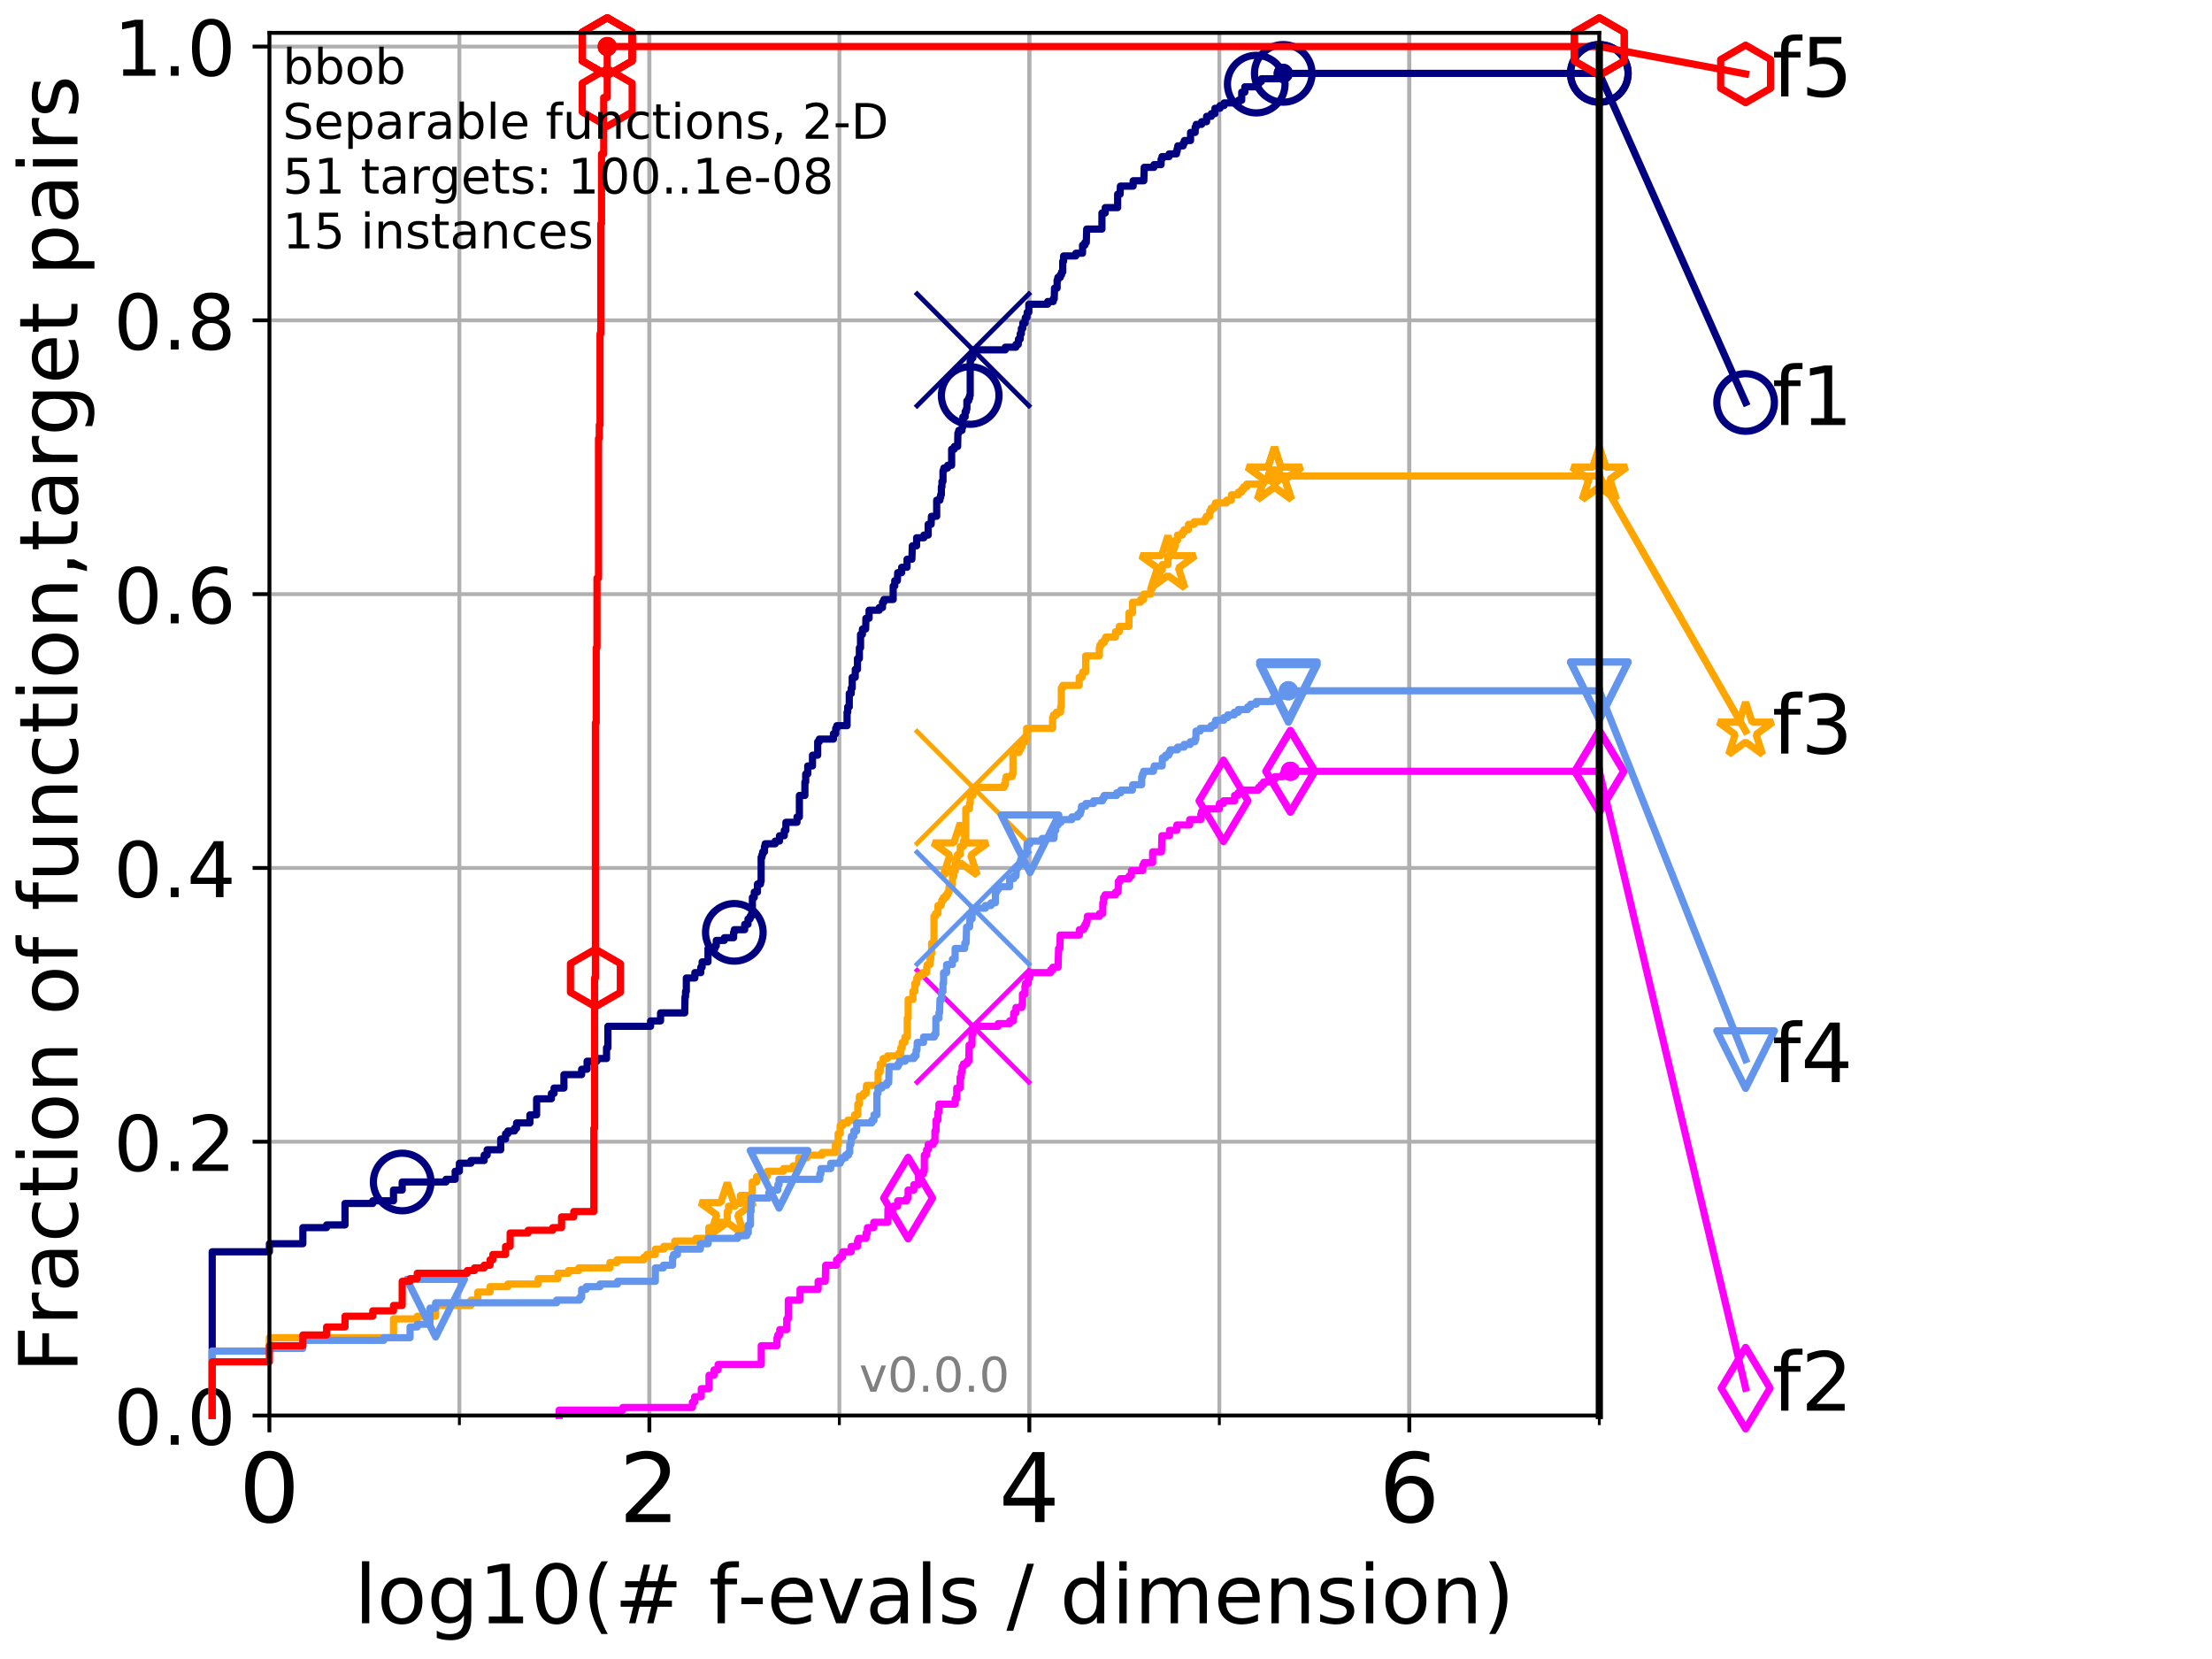 <?xml version="1.0" encoding="utf-8" standalone="no"?>
<!DOCTYPE svg PUBLIC "-//W3C//DTD SVG 1.1//EN"
  "http://www.w3.org/Graphics/SVG/1.1/DTD/svg11.dtd">
<!-- Created with matplotlib (http://matplotlib.org/) -->
<svg height="345.6pt" version="1.1" viewBox="0 0 460.8 345.6" width="460.8pt" xmlns="http://www.w3.org/2000/svg" xmlns:xlink="http://www.w3.org/1999/xlink">
 <defs>
  <style type="text/css">
*{stroke-linecap:butt;stroke-linejoin:round;}
  </style>
 </defs>
 <g id="figure_1">
  <g id="patch_1">
   <path d="M 0 345.6 
L 460.8 345.6 
L 460.8 0 
L 0 0 
z
" style="fill:#ffffff;"/>
  </g>
  <g id="axes_1">
   <g id="patch_2">
    <path d="M 56.12 294.88 
L 333.168 294.88 
L 333.168 6.845 
L 56.12 6.845 
z
" style="fill:#ffffff;"/>
   </g>
   <g id="matplotlib.axis_1">
    <g id="xtick_1">
     <g id="line2d_1">
      <path clip-path="url(#p8ec5b98494)" d="M 56.12 294.88 
L 56.12 6.845 
" style="fill:none;stroke:#b0b0b0;stroke-linecap:square;stroke-width:0.8;"/>
     </g>
     <g id="line2d_2">
      <defs>
       <path d="M 0 0 
L 0 3.5 
" id="m5dacda2a92" style="stroke:#000000;stroke-width:0.8;"/>
      </defs>
      <g>
       <use style="stroke:#000000;stroke-width:0.8;" x="56.12" xlink:href="#m5dacda2a92" y="294.88"/>
      </g>
     </g>
     <g id="text_1">
      <!-- 0 -->
      <defs>
       <path d="M 31.781 66.406 
Q 24.172 66.406 20.328 58.906 
Q 16.5 51.422 16.5 36.375 
Q 16.5 21.391 20.328 13.891 
Q 24.172 6.391 31.781 6.391 
Q 39.453 6.391 43.281 13.891 
Q 47.125 21.391 47.125 36.375 
Q 47.125 51.422 43.281 58.906 
Q 39.453 66.406 31.781 66.406 
z
M 31.781 74.219 
Q 44.047 74.219 50.516 64.516 
Q 56.984 54.828 56.984 36.375 
Q 56.984 17.969 50.516 8.266 
Q 44.047 -1.422 31.781 -1.422 
Q 19.531 -1.422 13.062 8.266 
Q 6.594 17.969 6.594 36.375 
Q 6.594 54.828 13.062 64.516 
Q 19.531 74.219 31.781 74.219 
z
" id="DejaVuSans-30"/>
      </defs>
      <g transform="translate(49.758 317.077)scale(0.2 -0.2)">
       <use xlink:href="#DejaVuSans-30"/>
      </g>
     </g>
    </g>
    <g id="xtick_2">
     <g id="line2d_3">
      <path clip-path="url(#p8ec5b98494)" d="M 135.277 294.88 
L 135.277 6.845 
" style="fill:none;stroke:#b0b0b0;stroke-linecap:square;stroke-width:0.8;"/>
     </g>
     <g id="line2d_4">
      <g>
       <use style="stroke:#000000;stroke-width:0.8;" x="135.277" xlink:href="#m5dacda2a92" y="294.88"/>
      </g>
     </g>
     <g id="text_2">
      <!-- 2 -->
      <defs>
       <path d="M 19.188 8.297 
L 53.609 8.297 
L 53.609 0 
L 7.328 0 
L 7.328 8.297 
Q 12.938 14.109 22.625 23.891 
Q 32.328 33.688 34.812 36.531 
Q 39.547 41.844 41.422 45.531 
Q 43.312 49.219 43.312 52.781 
Q 43.312 58.594 39.234 62.25 
Q 35.156 65.922 28.609 65.922 
Q 23.969 65.922 18.812 64.312 
Q 13.672 62.703 7.812 59.422 
L 7.812 69.391 
Q 13.766 71.781 18.938 73 
Q 24.125 74.219 28.422 74.219 
Q 39.75 74.219 46.484 68.547 
Q 53.219 62.891 53.219 53.422 
Q 53.219 48.922 51.531 44.891 
Q 49.859 40.875 45.406 35.406 
Q 44.188 33.984 37.641 27.219 
Q 31.109 20.453 19.188 8.297 
z
" id="DejaVuSans-32"/>
      </defs>
      <g transform="translate(128.914 317.077)scale(0.2 -0.2)">
       <use xlink:href="#DejaVuSans-32"/>
      </g>
     </g>
    </g>
    <g id="xtick_3">
     <g id="line2d_5">
      <path clip-path="url(#p8ec5b98494)" d="M 214.433 294.88 
L 214.433 6.845 
" style="fill:none;stroke:#b0b0b0;stroke-linecap:square;stroke-width:0.8;"/>
     </g>
     <g id="line2d_6">
      <g>
       <use style="stroke:#000000;stroke-width:0.8;" x="214.433" xlink:href="#m5dacda2a92" y="294.88"/>
      </g>
     </g>
     <g id="text_3">
      <!-- 4 -->
      <defs>
       <path d="M 37.797 64.312 
L 12.891 25.391 
L 37.797 25.391 
z
M 35.203 72.906 
L 47.609 72.906 
L 47.609 25.391 
L 58.016 25.391 
L 58.016 17.188 
L 47.609 17.188 
L 47.609 0 
L 37.797 0 
L 37.797 17.188 
L 4.891 17.188 
L 4.891 26.703 
z
" id="DejaVuSans-34"/>
      </defs>
      <g transform="translate(208.071 317.077)scale(0.2 -0.2)">
       <use xlink:href="#DejaVuSans-34"/>
      </g>
     </g>
    </g>
    <g id="xtick_4">
     <g id="line2d_7">
      <path clip-path="url(#p8ec5b98494)" d="M 293.59 294.88 
L 293.59 6.845 
" style="fill:none;stroke:#b0b0b0;stroke-linecap:square;stroke-width:0.8;"/>
     </g>
     <g id="line2d_8">
      <g>
       <use style="stroke:#000000;stroke-width:0.8;" x="293.59" xlink:href="#m5dacda2a92" y="294.88"/>
      </g>
     </g>
     <g id="text_4">
      <!-- 6 -->
      <defs>
       <path d="M 33.016 40.375 
Q 26.375 40.375 22.484 35.828 
Q 18.609 31.297 18.609 23.391 
Q 18.609 15.531 22.484 10.953 
Q 26.375 6.391 33.016 6.391 
Q 39.656 6.391 43.531 10.953 
Q 47.406 15.531 47.406 23.391 
Q 47.406 31.297 43.531 35.828 
Q 39.656 40.375 33.016 40.375 
z
M 52.594 71.297 
L 52.594 62.312 
Q 48.875 64.062 45.094 64.984 
Q 41.312 65.922 37.594 65.922 
Q 27.828 65.922 22.672 59.328 
Q 17.531 52.734 16.797 39.406 
Q 19.672 43.656 24.016 45.922 
Q 28.375 48.188 33.594 48.188 
Q 44.578 48.188 50.953 41.516 
Q 57.328 34.859 57.328 23.391 
Q 57.328 12.156 50.688 5.359 
Q 44.047 -1.422 33.016 -1.422 
Q 20.359 -1.422 13.672 8.266 
Q 6.984 17.969 6.984 36.375 
Q 6.984 53.656 15.188 63.938 
Q 23.391 74.219 37.203 74.219 
Q 40.922 74.219 44.703 73.484 
Q 48.484 72.75 52.594 71.297 
z
" id="DejaVuSans-36"/>
      </defs>
      <g transform="translate(287.227 317.077)scale(0.2 -0.2)">
       <use xlink:href="#DejaVuSans-36"/>
      </g>
     </g>
    </g>
    <g id="xtick_5">
     <g id="line2d_9">
      <path clip-path="url(#p8ec5b98494)" d="M 56.12 294.88 
L 56.12 6.845 
" style="fill:none;stroke:#b0b0b0;stroke-linecap:square;stroke-width:0.8;"/>
     </g>
     <g id="line2d_10">
      <defs>
       <path d="M 0 0 
L 0 2 
" id="mc2dae82f37" style="stroke:#000000;stroke-width:0.6;"/>
      </defs>
      <g>
       <use style="stroke:#000000;stroke-width:0.6;" x="56.12" xlink:href="#mc2dae82f37" y="294.88"/>
      </g>
     </g>
    </g>
    <g id="xtick_6">
     <g id="line2d_11">
      <path clip-path="url(#p8ec5b98494)" d="M 95.698 294.88 
L 95.698 6.845 
" style="fill:none;stroke:#b0b0b0;stroke-linecap:square;stroke-width:0.8;"/>
     </g>
     <g id="line2d_12">
      <g>
       <use style="stroke:#000000;stroke-width:0.6;" x="95.698" xlink:href="#mc2dae82f37" y="294.88"/>
      </g>
     </g>
    </g>
    <g id="xtick_7">
     <g id="line2d_13">
      <path clip-path="url(#p8ec5b98494)" d="M 135.277 294.88 
L 135.277 6.845 
" style="fill:none;stroke:#b0b0b0;stroke-linecap:square;stroke-width:0.8;"/>
     </g>
     <g id="line2d_14">
      <g>
       <use style="stroke:#000000;stroke-width:0.6;" x="135.277" xlink:href="#mc2dae82f37" y="294.88"/>
      </g>
     </g>
    </g>
    <g id="xtick_8">
     <g id="line2d_15">
      <path clip-path="url(#p8ec5b98494)" d="M 174.855 294.88 
L 174.855 6.845 
" style="fill:none;stroke:#b0b0b0;stroke-linecap:square;stroke-width:0.8;"/>
     </g>
     <g id="line2d_16">
      <g>
       <use style="stroke:#000000;stroke-width:0.6;" x="174.855" xlink:href="#mc2dae82f37" y="294.88"/>
      </g>
     </g>
    </g>
    <g id="xtick_9">
     <g id="line2d_17">
      <path clip-path="url(#p8ec5b98494)" d="M 214.433 294.88 
L 214.433 6.845 
" style="fill:none;stroke:#b0b0b0;stroke-linecap:square;stroke-width:0.8;"/>
     </g>
     <g id="line2d_18">
      <g>
       <use style="stroke:#000000;stroke-width:0.6;" x="214.433" xlink:href="#mc2dae82f37" y="294.88"/>
      </g>
     </g>
    </g>
    <g id="xtick_10">
     <g id="line2d_19">
      <path clip-path="url(#p8ec5b98494)" d="M 254.011 294.88 
L 254.011 6.845 
" style="fill:none;stroke:#b0b0b0;stroke-linecap:square;stroke-width:0.8;"/>
     </g>
     <g id="line2d_20">
      <g>
       <use style="stroke:#000000;stroke-width:0.6;" x="254.011" xlink:href="#mc2dae82f37" y="294.88"/>
      </g>
     </g>
    </g>
    <g id="xtick_11">
     <g id="line2d_21">
      <path clip-path="url(#p8ec5b98494)" d="M 293.59 294.88 
L 293.59 6.845 
" style="fill:none;stroke:#b0b0b0;stroke-linecap:square;stroke-width:0.8;"/>
     </g>
     <g id="line2d_22">
      <g>
       <use style="stroke:#000000;stroke-width:0.6;" x="293.59" xlink:href="#mc2dae82f37" y="294.88"/>
      </g>
     </g>
    </g>
    <g id="xtick_12">
     <g id="line2d_23">
      <path clip-path="url(#p8ec5b98494)" d="M 333.168 294.88 
L 333.168 6.845 
" style="fill:none;stroke:#b0b0b0;stroke-linecap:square;stroke-width:0.8;"/>
     </g>
     <g id="line2d_24">
      <g>
       <use style="stroke:#000000;stroke-width:0.6;" x="333.168" xlink:href="#mc2dae82f37" y="294.88"/>
      </g>
     </g>
    </g>
    <g id="text_5">
     <!-- log10(# f-evals / dimension) -->
     <defs>
      <path d="M 9.422 75.984 
L 18.406 75.984 
L 18.406 0 
L 9.422 0 
z
" id="DejaVuSans-6c"/>
      <path d="M 30.609 48.391 
Q 23.391 48.391 19.188 42.75 
Q 14.984 37.109 14.984 27.297 
Q 14.984 17.484 19.156 11.844 
Q 23.344 6.203 30.609 6.203 
Q 37.797 6.203 41.984 11.859 
Q 46.188 17.531 46.188 27.297 
Q 46.188 37.016 41.984 42.703 
Q 37.797 48.391 30.609 48.391 
z
M 30.609 56 
Q 42.328 56 49.016 48.375 
Q 55.719 40.766 55.719 27.297 
Q 55.719 13.875 49.016 6.219 
Q 42.328 -1.422 30.609 -1.422 
Q 18.844 -1.422 12.172 6.219 
Q 5.516 13.875 5.516 27.297 
Q 5.516 40.766 12.172 48.375 
Q 18.844 56 30.609 56 
z
" id="DejaVuSans-6f"/>
      <path d="M 45.406 27.984 
Q 45.406 37.75 41.375 43.109 
Q 37.359 48.484 30.078 48.484 
Q 22.859 48.484 18.828 43.109 
Q 14.797 37.75 14.797 27.984 
Q 14.797 18.266 18.828 12.891 
Q 22.859 7.516 30.078 7.516 
Q 37.359 7.516 41.375 12.891 
Q 45.406 18.266 45.406 27.984 
z
M 54.391 6.781 
Q 54.391 -7.172 48.188 -13.984 
Q 42 -20.797 29.203 -20.797 
Q 24.469 -20.797 20.266 -20.094 
Q 16.062 -19.391 12.109 -17.922 
L 12.109 -9.188 
Q 16.062 -11.328 19.922 -12.344 
Q 23.781 -13.375 27.781 -13.375 
Q 36.625 -13.375 41.016 -8.766 
Q 45.406 -4.156 45.406 5.172 
L 45.406 9.625 
Q 42.625 4.781 38.281 2.391 
Q 33.938 0 27.875 0 
Q 17.828 0 11.672 7.656 
Q 5.516 15.328 5.516 27.984 
Q 5.516 40.672 11.672 48.328 
Q 17.828 56 27.875 56 
Q 33.938 56 38.281 53.609 
Q 42.625 51.219 45.406 46.391 
L 45.406 54.688 
L 54.391 54.688 
z
" id="DejaVuSans-67"/>
      <path d="M 12.406 8.297 
L 28.516 8.297 
L 28.516 63.922 
L 10.984 60.406 
L 10.984 69.391 
L 28.422 72.906 
L 38.281 72.906 
L 38.281 8.297 
L 54.391 8.297 
L 54.391 0 
L 12.406 0 
z
" id="DejaVuSans-31"/>
      <path d="M 31 75.875 
Q 24.469 64.656 21.281 53.656 
Q 18.109 42.672 18.109 31.391 
Q 18.109 20.125 21.312 9.062 
Q 24.516 -2 31 -13.188 
L 23.188 -13.188 
Q 15.875 -1.703 12.234 9.375 
Q 8.594 20.453 8.594 31.391 
Q 8.594 42.281 12.203 53.312 
Q 15.828 64.359 23.188 75.875 
z
" id="DejaVuSans-28"/>
      <path d="M 51.125 44 
L 36.922 44 
L 32.812 27.688 
L 47.125 27.688 
z
M 43.797 71.781 
L 38.719 51.516 
L 52.984 51.516 
L 58.109 71.781 
L 65.922 71.781 
L 60.891 51.516 
L 76.125 51.516 
L 76.125 44 
L 58.984 44 
L 54.984 27.688 
L 70.516 27.688 
L 70.516 20.219 
L 53.078 20.219 
L 48 0 
L 40.188 0 
L 45.219 20.219 
L 30.906 20.219 
L 25.875 0 
L 18.016 0 
L 23.094 20.219 
L 7.719 20.219 
L 7.719 27.688 
L 24.906 27.688 
L 29 44 
L 13.281 44 
L 13.281 51.516 
L 30.906 51.516 
L 35.891 71.781 
z
" id="DejaVuSans-23"/>
      <path id="DejaVuSans-20"/>
      <path d="M 37.109 75.984 
L 37.109 68.5 
L 28.516 68.5 
Q 23.688 68.5 21.797 66.547 
Q 19.922 64.594 19.922 59.516 
L 19.922 54.688 
L 34.719 54.688 
L 34.719 47.703 
L 19.922 47.703 
L 19.922 0 
L 10.891 0 
L 10.891 47.703 
L 2.297 47.703 
L 2.297 54.688 
L 10.891 54.688 
L 10.891 58.5 
Q 10.891 67.625 15.141 71.797 
Q 19.391 75.984 28.609 75.984 
z
" id="DejaVuSans-66"/>
      <path d="M 4.891 31.391 
L 31.203 31.391 
L 31.203 23.391 
L 4.891 23.391 
z
" id="DejaVuSans-2d"/>
      <path d="M 56.203 29.594 
L 56.203 25.203 
L 14.891 25.203 
Q 15.484 15.922 20.484 11.062 
Q 25.484 6.203 34.422 6.203 
Q 39.594 6.203 44.453 7.469 
Q 49.312 8.734 54.109 11.281 
L 54.109 2.781 
Q 49.266 0.734 44.188 -0.344 
Q 39.109 -1.422 33.891 -1.422 
Q 20.797 -1.422 13.156 6.188 
Q 5.516 13.812 5.516 26.812 
Q 5.516 40.234 12.766 48.109 
Q 20.016 56 32.328 56 
Q 43.359 56 49.781 48.891 
Q 56.203 41.797 56.203 29.594 
z
M 47.219 32.234 
Q 47.125 39.594 43.094 43.984 
Q 39.062 48.391 32.422 48.391 
Q 24.906 48.391 20.391 44.141 
Q 15.875 39.891 15.188 32.172 
z
" id="DejaVuSans-65"/>
      <path d="M 2.984 54.688 
L 12.5 54.688 
L 29.594 8.797 
L 46.688 54.688 
L 56.203 54.688 
L 35.688 0 
L 23.484 0 
z
" id="DejaVuSans-76"/>
      <path d="M 34.281 27.484 
Q 23.391 27.484 19.188 25 
Q 14.984 22.516 14.984 16.5 
Q 14.984 11.719 18.141 8.906 
Q 21.297 6.109 26.703 6.109 
Q 34.188 6.109 38.703 11.406 
Q 43.219 16.703 43.219 25.484 
L 43.219 27.484 
z
M 52.203 31.203 
L 52.203 0 
L 43.219 0 
L 43.219 8.297 
Q 40.141 3.328 35.547 0.953 
Q 30.953 -1.422 24.312 -1.422 
Q 15.922 -1.422 10.953 3.297 
Q 6 8.016 6 15.922 
Q 6 25.141 12.172 29.828 
Q 18.359 34.516 30.609 34.516 
L 43.219 34.516 
L 43.219 35.406 
Q 43.219 41.609 39.141 45 
Q 35.062 48.391 27.688 48.391 
Q 23 48.391 18.547 47.266 
Q 14.109 46.141 10.016 43.891 
L 10.016 52.203 
Q 14.938 54.109 19.578 55.047 
Q 24.219 56 28.609 56 
Q 40.484 56 46.344 49.844 
Q 52.203 43.703 52.203 31.203 
z
" id="DejaVuSans-61"/>
      <path d="M 44.281 53.078 
L 44.281 44.578 
Q 40.484 46.531 36.375 47.5 
Q 32.281 48.484 27.875 48.484 
Q 21.188 48.484 17.844 46.438 
Q 14.5 44.391 14.5 40.281 
Q 14.5 37.156 16.891 35.375 
Q 19.281 33.594 26.516 31.984 
L 29.594 31.297 
Q 39.156 29.25 43.188 25.516 
Q 47.219 21.781 47.219 15.094 
Q 47.219 7.469 41.188 3.016 
Q 35.156 -1.422 24.609 -1.422 
Q 20.219 -1.422 15.453 -0.562 
Q 10.688 0.297 5.422 2 
L 5.422 11.281 
Q 10.406 8.688 15.234 7.391 
Q 20.062 6.109 24.812 6.109 
Q 31.156 6.109 34.562 8.281 
Q 37.984 10.453 37.984 14.406 
Q 37.984 18.062 35.516 20.016 
Q 33.062 21.969 24.703 23.781 
L 21.578 24.516 
Q 13.234 26.266 9.516 29.906 
Q 5.812 33.547 5.812 39.891 
Q 5.812 47.609 11.281 51.797 
Q 16.75 56 26.812 56 
Q 31.781 56 36.172 55.266 
Q 40.578 54.547 44.281 53.078 
z
" id="DejaVuSans-73"/>
      <path d="M 25.391 72.906 
L 33.688 72.906 
L 8.297 -9.281 
L 0 -9.281 
z
" id="DejaVuSans-2f"/>
      <path d="M 45.406 46.391 
L 45.406 75.984 
L 54.391 75.984 
L 54.391 0 
L 45.406 0 
L 45.406 8.203 
Q 42.578 3.328 38.25 0.953 
Q 33.938 -1.422 27.875 -1.422 
Q 17.969 -1.422 11.734 6.484 
Q 5.516 14.406 5.516 27.297 
Q 5.516 40.188 11.734 48.094 
Q 17.969 56 27.875 56 
Q 33.938 56 38.25 53.625 
Q 42.578 51.266 45.406 46.391 
z
M 14.797 27.297 
Q 14.797 17.391 18.875 11.75 
Q 22.953 6.109 30.078 6.109 
Q 37.203 6.109 41.297 11.75 
Q 45.406 17.391 45.406 27.297 
Q 45.406 37.203 41.297 42.844 
Q 37.203 48.484 30.078 48.484 
Q 22.953 48.484 18.875 42.844 
Q 14.797 37.203 14.797 27.297 
z
" id="DejaVuSans-64"/>
      <path d="M 9.422 54.688 
L 18.406 54.688 
L 18.406 0 
L 9.422 0 
z
M 9.422 75.984 
L 18.406 75.984 
L 18.406 64.594 
L 9.422 64.594 
z
" id="DejaVuSans-69"/>
      <path d="M 52 44.188 
Q 55.375 50.25 60.062 53.125 
Q 64.75 56 71.094 56 
Q 79.641 56 84.281 50.016 
Q 88.922 44.047 88.922 33.016 
L 88.922 0 
L 79.891 0 
L 79.891 32.719 
Q 79.891 40.578 77.094 44.375 
Q 74.312 48.188 68.609 48.188 
Q 61.625 48.188 57.562 43.547 
Q 53.516 38.922 53.516 30.906 
L 53.516 0 
L 44.484 0 
L 44.484 32.719 
Q 44.484 40.625 41.703 44.406 
Q 38.922 48.188 33.109 48.188 
Q 26.219 48.188 22.156 43.531 
Q 18.109 38.875 18.109 30.906 
L 18.109 0 
L 9.078 0 
L 9.078 54.688 
L 18.109 54.688 
L 18.109 46.188 
Q 21.188 51.219 25.484 53.609 
Q 29.781 56 35.688 56 
Q 41.656 56 45.828 52.969 
Q 50 49.953 52 44.188 
z
" id="DejaVuSans-6d"/>
      <path d="M 54.891 33.016 
L 54.891 0 
L 45.906 0 
L 45.906 32.719 
Q 45.906 40.484 42.875 44.328 
Q 39.844 48.188 33.797 48.188 
Q 26.516 48.188 22.312 43.547 
Q 18.109 38.922 18.109 30.906 
L 18.109 0 
L 9.078 0 
L 9.078 54.688 
L 18.109 54.688 
L 18.109 46.188 
Q 21.344 51.125 25.703 53.562 
Q 30.078 56 35.797 56 
Q 45.219 56 50.047 50.172 
Q 54.891 44.344 54.891 33.016 
z
" id="DejaVuSans-6e"/>
      <path d="M 8.016 75.875 
L 15.828 75.875 
Q 23.141 64.359 26.781 53.312 
Q 30.422 42.281 30.422 31.391 
Q 30.422 20.453 26.781 9.375 
Q 23.141 -1.703 15.828 -13.188 
L 8.016 -13.188 
Q 14.5 -2 17.703 9.062 
Q 20.906 20.125 20.906 31.391 
Q 20.906 42.672 17.703 53.656 
Q 14.5 64.656 8.016 75.875 
z
" id="DejaVuSans-29"/>
     </defs>
     <g transform="translate(73.803 338.154)scale(0.17 -0.17)">
      <use xlink:href="#DejaVuSans-6c"/>
      <use x="27.783" xlink:href="#DejaVuSans-6f"/>
      <use x="88.965" xlink:href="#DejaVuSans-67"/>
      <use x="152.441" xlink:href="#DejaVuSans-31"/>
      <use x="216.064" xlink:href="#DejaVuSans-30"/>
      <use x="279.688" xlink:href="#DejaVuSans-28"/>
      <use x="318.701" xlink:href="#DejaVuSans-23"/>
      <use x="402.49" xlink:href="#DejaVuSans-20"/>
      <use x="434.277" xlink:href="#DejaVuSans-66"/>
      <use x="469.404" xlink:href="#DejaVuSans-2d"/>
      <use x="505.488" xlink:href="#DejaVuSans-65"/>
      <use x="567.012" xlink:href="#DejaVuSans-76"/>
      <use x="626.191" xlink:href="#DejaVuSans-61"/>
      <use x="687.471" xlink:href="#DejaVuSans-6c"/>
      <use x="715.254" xlink:href="#DejaVuSans-73"/>
      <use x="767.354" xlink:href="#DejaVuSans-20"/>
      <use x="799.141" xlink:href="#DejaVuSans-2f"/>
      <use x="832.832" xlink:href="#DejaVuSans-20"/>
      <use x="864.619" xlink:href="#DejaVuSans-64"/>
      <use x="928.096" xlink:href="#DejaVuSans-69"/>
      <use x="955.879" xlink:href="#DejaVuSans-6d"/>
      <use x="1053.291" xlink:href="#DejaVuSans-65"/>
      <use x="1114.814" xlink:href="#DejaVuSans-6e"/>
      <use x="1178.193" xlink:href="#DejaVuSans-73"/>
      <use x="1230.293" xlink:href="#DejaVuSans-69"/>
      <use x="1258.076" xlink:href="#DejaVuSans-6f"/>
      <use x="1319.258" xlink:href="#DejaVuSans-6e"/>
      <use x="1382.637" xlink:href="#DejaVuSans-29"/>
     </g>
    </g>
   </g>
   <g id="matplotlib.axis_2">
    <g id="ytick_1">
     <g id="line2d_25">
      <path clip-path="url(#p8ec5b98494)" d="M 56.12 294.88 
L 333.168 294.88 
" style="fill:none;stroke:#b0b0b0;stroke-linecap:square;stroke-width:0.8;"/>
     </g>
     <g id="line2d_26">
      <defs>
       <path d="M 0 0 
L -3.5 0 
" id="m47361b5a44" style="stroke:#000000;stroke-width:0.8;"/>
      </defs>
      <g>
       <use style="stroke:#000000;stroke-width:0.8;" x="56.12" xlink:href="#m47361b5a44" y="294.88"/>
      </g>
     </g>
     <g id="text_6">
      <!-- 0.0 -->
      <defs>
       <path d="M 10.688 12.406 
L 21 12.406 
L 21 0 
L 10.688 0 
z
" id="DejaVuSans-2e"/>
      </defs>
      <g transform="translate(23.675 300.959)scale(0.16 -0.16)">
       <use xlink:href="#DejaVuSans-30"/>
       <use x="63.623" xlink:href="#DejaVuSans-2e"/>
       <use x="95.41" xlink:href="#DejaVuSans-30"/>
      </g>
     </g>
    </g>
    <g id="ytick_2">
     <g id="line2d_27">
      <path clip-path="url(#p8ec5b98494)" d="M 56.12 237.843 
L 333.168 237.843 
" style="fill:none;stroke:#b0b0b0;stroke-linecap:square;stroke-width:0.8;"/>
     </g>
     <g id="line2d_28">
      <g>
       <use style="stroke:#000000;stroke-width:0.8;" x="56.12" xlink:href="#m47361b5a44" y="237.843"/>
      </g>
     </g>
     <g id="text_7">
      <!-- 0.2 -->
      <g transform="translate(23.675 243.922)scale(0.16 -0.16)">
       <use xlink:href="#DejaVuSans-30"/>
       <use x="63.623" xlink:href="#DejaVuSans-2e"/>
       <use x="95.41" xlink:href="#DejaVuSans-32"/>
      </g>
     </g>
    </g>
    <g id="ytick_3">
     <g id="line2d_29">
      <path clip-path="url(#p8ec5b98494)" d="M 56.12 180.807 
L 333.168 180.807 
" style="fill:none;stroke:#b0b0b0;stroke-linecap:square;stroke-width:0.8;"/>
     </g>
     <g id="line2d_30">
      <g>
       <use style="stroke:#000000;stroke-width:0.8;" x="56.12" xlink:href="#m47361b5a44" y="180.807"/>
      </g>
     </g>
     <g id="text_8">
      <!-- 0.4 -->
      <g transform="translate(23.675 186.886)scale(0.16 -0.16)">
       <use xlink:href="#DejaVuSans-30"/>
       <use x="63.623" xlink:href="#DejaVuSans-2e"/>
       <use x="95.41" xlink:href="#DejaVuSans-34"/>
      </g>
     </g>
    </g>
    <g id="ytick_4">
     <g id="line2d_31">
      <path clip-path="url(#p8ec5b98494)" d="M 56.12 123.77 
L 333.168 123.77 
" style="fill:none;stroke:#b0b0b0;stroke-linecap:square;stroke-width:0.8;"/>
     </g>
     <g id="line2d_32">
      <g>
       <use style="stroke:#000000;stroke-width:0.8;" x="56.12" xlink:href="#m47361b5a44" y="123.77"/>
      </g>
     </g>
     <g id="text_9">
      <!-- 0.6 -->
      <g transform="translate(23.675 129.849)scale(0.16 -0.16)">
       <use xlink:href="#DejaVuSans-30"/>
       <use x="63.623" xlink:href="#DejaVuSans-2e"/>
       <use x="95.41" xlink:href="#DejaVuSans-36"/>
      </g>
     </g>
    </g>
    <g id="ytick_5">
     <g id="line2d_33">
      <path clip-path="url(#p8ec5b98494)" d="M 56.12 66.734 
L 333.168 66.734 
" style="fill:none;stroke:#b0b0b0;stroke-linecap:square;stroke-width:0.8;"/>
     </g>
     <g id="line2d_34">
      <g>
       <use style="stroke:#000000;stroke-width:0.8;" x="56.12" xlink:href="#m47361b5a44" y="66.734"/>
      </g>
     </g>
     <g id="text_10">
      <!-- 0.8 -->
      <defs>
       <path d="M 31.781 34.625 
Q 24.75 34.625 20.719 30.859 
Q 16.703 27.094 16.703 20.516 
Q 16.703 13.922 20.719 10.156 
Q 24.75 6.391 31.781 6.391 
Q 38.812 6.391 42.859 10.172 
Q 46.922 13.969 46.922 20.516 
Q 46.922 27.094 42.891 30.859 
Q 38.875 34.625 31.781 34.625 
z
M 21.922 38.812 
Q 15.578 40.375 12.031 44.719 
Q 8.5 49.078 8.5 55.328 
Q 8.5 64.062 14.719 69.141 
Q 20.953 74.219 31.781 74.219 
Q 42.672 74.219 48.875 69.141 
Q 55.078 64.062 55.078 55.328 
Q 55.078 49.078 51.531 44.719 
Q 48 40.375 41.703 38.812 
Q 48.828 37.156 52.797 32.312 
Q 56.781 27.484 56.781 20.516 
Q 56.781 9.906 50.312 4.234 
Q 43.844 -1.422 31.781 -1.422 
Q 19.734 -1.422 13.25 4.234 
Q 6.781 9.906 6.781 20.516 
Q 6.781 27.484 10.781 32.312 
Q 14.797 37.156 21.922 38.812 
z
M 18.312 54.391 
Q 18.312 48.734 21.844 45.562 
Q 25.391 42.391 31.781 42.391 
Q 38.141 42.391 41.719 45.562 
Q 45.312 48.734 45.312 54.391 
Q 45.312 60.062 41.719 63.234 
Q 38.141 66.406 31.781 66.406 
Q 25.391 66.406 21.844 63.234 
Q 18.312 60.062 18.312 54.391 
z
" id="DejaVuSans-38"/>
      </defs>
      <g transform="translate(23.675 72.812)scale(0.16 -0.16)">
       <use xlink:href="#DejaVuSans-30"/>
       <use x="63.623" xlink:href="#DejaVuSans-2e"/>
       <use x="95.41" xlink:href="#DejaVuSans-38"/>
      </g>
     </g>
    </g>
    <g id="ytick_6">
     <g id="line2d_35">
      <path clip-path="url(#p8ec5b98494)" d="M 56.12 9.697 
L 333.168 9.697 
" style="fill:none;stroke:#b0b0b0;stroke-linecap:square;stroke-width:0.8;"/>
     </g>
     <g id="line2d_36">
      <g>
       <use style="stroke:#000000;stroke-width:0.8;" x="56.12" xlink:href="#m47361b5a44" y="9.697"/>
      </g>
     </g>
     <g id="text_11">
      <!-- 1.0 -->
      <g transform="translate(23.675 15.776)scale(0.16 -0.16)">
       <use xlink:href="#DejaVuSans-31"/>
       <use x="63.623" xlink:href="#DejaVuSans-2e"/>
       <use x="95.41" xlink:href="#DejaVuSans-30"/>
      </g>
     </g>
    </g>
    <g id="text_12">
     <!-- Fraction of function,target pairs -->
     <defs>
      <path d="M 9.812 72.906 
L 51.703 72.906 
L 51.703 64.594 
L 19.672 64.594 
L 19.672 43.109 
L 48.578 43.109 
L 48.578 34.812 
L 19.672 34.812 
L 19.672 0 
L 9.812 0 
z
" id="DejaVuSans-46"/>
      <path d="M 41.109 46.297 
Q 39.594 47.172 37.812 47.578 
Q 36.031 48 33.891 48 
Q 26.266 48 22.188 43.047 
Q 18.109 38.094 18.109 28.812 
L 18.109 0 
L 9.078 0 
L 9.078 54.688 
L 18.109 54.688 
L 18.109 46.188 
Q 20.953 51.172 25.484 53.578 
Q 30.031 56 36.531 56 
Q 37.453 56 38.578 55.875 
Q 39.703 55.766 41.062 55.516 
z
" id="DejaVuSans-72"/>
      <path d="M 48.781 52.594 
L 48.781 44.188 
Q 44.969 46.297 41.141 47.344 
Q 37.312 48.391 33.406 48.391 
Q 24.656 48.391 19.812 42.844 
Q 14.984 37.312 14.984 27.297 
Q 14.984 17.281 19.812 11.734 
Q 24.656 6.203 33.406 6.203 
Q 37.312 6.203 41.141 7.25 
Q 44.969 8.297 48.781 10.406 
L 48.781 2.094 
Q 45.016 0.344 40.984 -0.531 
Q 36.969 -1.422 32.422 -1.422 
Q 20.062 -1.422 12.781 6.344 
Q 5.516 14.109 5.516 27.297 
Q 5.516 40.672 12.859 48.328 
Q 20.219 56 33.016 56 
Q 37.156 56 41.109 55.141 
Q 45.062 54.297 48.781 52.594 
z
" id="DejaVuSans-63"/>
      <path d="M 18.312 70.219 
L 18.312 54.688 
L 36.812 54.688 
L 36.812 47.703 
L 18.312 47.703 
L 18.312 18.016 
Q 18.312 11.328 20.141 9.422 
Q 21.969 7.516 27.594 7.516 
L 36.812 7.516 
L 36.812 0 
L 27.594 0 
Q 17.188 0 13.234 3.875 
Q 9.281 7.766 9.281 18.016 
L 9.281 47.703 
L 2.688 47.703 
L 2.688 54.688 
L 9.281 54.688 
L 9.281 70.219 
z
" id="DejaVuSans-74"/>
      <path d="M 8.5 21.578 
L 8.5 54.688 
L 17.484 54.688 
L 17.484 21.922 
Q 17.484 14.156 20.5 10.266 
Q 23.531 6.391 29.594 6.391 
Q 36.859 6.391 41.078 11.031 
Q 45.312 15.672 45.312 23.688 
L 45.312 54.688 
L 54.297 54.688 
L 54.297 0 
L 45.312 0 
L 45.312 8.406 
Q 42.047 3.422 37.719 1 
Q 33.406 -1.422 27.688 -1.422 
Q 18.266 -1.422 13.375 4.438 
Q 8.5 10.297 8.5 21.578 
z
M 31.109 56 
z
" id="DejaVuSans-75"/>
      <path d="M 11.719 12.406 
L 22.016 12.406 
L 22.016 4 
L 14.016 -11.625 
L 7.719 -11.625 
L 11.719 4 
z
" id="DejaVuSans-2c"/>
      <path d="M 18.109 8.203 
L 18.109 -20.797 
L 9.078 -20.797 
L 9.078 54.688 
L 18.109 54.688 
L 18.109 46.391 
Q 20.953 51.266 25.266 53.625 
Q 29.594 56 35.594 56 
Q 45.562 56 51.781 48.094 
Q 58.016 40.188 58.016 27.297 
Q 58.016 14.406 51.781 6.484 
Q 45.562 -1.422 35.594 -1.422 
Q 29.594 -1.422 25.266 0.953 
Q 20.953 3.328 18.109 8.203 
z
M 48.688 27.297 
Q 48.688 37.203 44.609 42.844 
Q 40.531 48.484 33.406 48.484 
Q 26.266 48.484 22.188 42.844 
Q 18.109 37.203 18.109 27.297 
Q 18.109 17.391 22.188 11.75 
Q 26.266 6.109 33.406 6.109 
Q 40.531 6.109 44.609 11.75 
Q 48.688 17.391 48.688 27.297 
z
" id="DejaVuSans-70"/>
     </defs>
     <g transform="translate(16.14 286.002)rotate(-90)scale(0.17 -0.17)">
      <use xlink:href="#DejaVuSans-46"/>
      <use x="57.41" xlink:href="#DejaVuSans-72"/>
      <use x="98.523" xlink:href="#DejaVuSans-61"/>
      <use x="159.803" xlink:href="#DejaVuSans-63"/>
      <use x="214.783" xlink:href="#DejaVuSans-74"/>
      <use x="253.992" xlink:href="#DejaVuSans-69"/>
      <use x="281.775" xlink:href="#DejaVuSans-6f"/>
      <use x="342.957" xlink:href="#DejaVuSans-6e"/>
      <use x="406.336" xlink:href="#DejaVuSans-20"/>
      <use x="438.123" xlink:href="#DejaVuSans-6f"/>
      <use x="499.305" xlink:href="#DejaVuSans-66"/>
      <use x="534.51" xlink:href="#DejaVuSans-20"/>
      <use x="566.297" xlink:href="#DejaVuSans-66"/>
      <use x="601.502" xlink:href="#DejaVuSans-75"/>
      <use x="664.881" xlink:href="#DejaVuSans-6e"/>
      <use x="728.26" xlink:href="#DejaVuSans-63"/>
      <use x="783.24" xlink:href="#DejaVuSans-74"/>
      <use x="822.449" xlink:href="#DejaVuSans-69"/>
      <use x="850.232" xlink:href="#DejaVuSans-6f"/>
      <use x="911.414" xlink:href="#DejaVuSans-6e"/>
      <use x="974.793" xlink:href="#DejaVuSans-2c"/>
      <use x="1006.58" xlink:href="#DejaVuSans-74"/>
      <use x="1045.789" xlink:href="#DejaVuSans-61"/>
      <use x="1107.068" xlink:href="#DejaVuSans-72"/>
      <use x="1148.166" xlink:href="#DejaVuSans-67"/>
      <use x="1211.643" xlink:href="#DejaVuSans-65"/>
      <use x="1273.166" xlink:href="#DejaVuSans-74"/>
      <use x="1312.375" xlink:href="#DejaVuSans-20"/>
      <use x="1344.162" xlink:href="#DejaVuSans-70"/>
      <use x="1407.639" xlink:href="#DejaVuSans-61"/>
      <use x="1468.918" xlink:href="#DejaVuSans-69"/>
      <use x="1496.701" xlink:href="#DejaVuSans-72"/>
      <use x="1537.814" xlink:href="#DejaVuSans-73"/>
     </g>
    </g>
   </g>
   <g id="line2d_37">
    <defs>
     <path d="M 0 1.5 
C 0.398 1.5 0.779 1.342 1.061 1.061 
C 1.342 0.779 1.5 0.398 1.5 0 
C 1.5 -0.398 1.342 -0.779 1.061 -1.061 
C 0.779 -1.342 0.398 -1.5 0 -1.5 
C -0.398 -1.5 -0.779 -1.342 -1.061 -1.061 
C -1.342 -0.779 -1.5 -0.398 -1.5 0 
C -1.5 0.398 -1.342 0.779 -1.061 1.061 
C -0.779 1.342 -0.398 1.5 0 1.5 
z
" id="m38c893b5ca" style="stroke:#000080;"/>
    </defs>
    <g>
     <use style="fill:#000080;stroke:#000080;" x="267.328" xlink:href="#m38c893b5ca" y="15.289"/>
     <use style="fill:#000080;stroke:#000080;" x="267.328" xlink:href="#m38c893b5ca" y="15.289"/>
    </g>
   </g>
   <g id="line2d_38">
    <path d="M 44.206 294.88 
L 44.206 260.77 
L 56.12 260.77 
L 56.12 259.092 
L 63.089 259.092 
L 63.089 255.737 
L 68.034 255.737 
L 68.034 255.178 
L 71.87 255.178 
L 71.87 250.705 
L 77.653 250.705 
L 77.653 250.145 
L 81.973 250.145 
L 81.973 247.909 
L 83.784 247.909 
L 83.784 246.231 
L 92.905 246.231 
L 92.905 245.672 
L 94.817 245.672 
L 94.817 243.994 
L 95.698 243.994 
L 95.698 242.317 
L 98.101 242.317 
L 98.101 241.758 
L 100.857 241.758 
L 100.857 240.639 
L 101.482 240.639 
L 101.482 239.521 
L 104.306 239.521 
L 104.306 237.284 
L 105.317 237.284 
L 105.317 236.166 
L 105.802 236.166 
L 105.802 235.607 
L 107.177 235.607 
L 107.177 235.048 
L 107.613 235.048 
L 107.613 233.929 
L 110.385 233.929 
L 110.385 232.252 
L 111.788 232.252 
L 111.788 228.896 
L 114.866 228.896 
L 114.866 227.778 
L 115.421 227.778 
L 115.421 226.66 
L 117.475 226.66 
L 117.475 223.864 
L 121.165 223.864 
L 121.165 222.745 
L 122.299 222.745 
L 122.299 221.068 
L 124.364 221.068 
L 124.364 220.509 
L 126.352 220.509 
L 126.352 218.272 
L 126.639 218.272 
L 126.639 213.799 
L 135.532 213.799 
L 135.532 212.68 
L 137.604 212.68 
L 137.604 211.003 
L 142.642 211.003 
L 142.698 207.648 
L 142.81 207.648 
L 142.81 206.529 
L 142.975 206.529 
L 142.975 203.733 
L 144.748 203.733 
L 144.748 202.615 
L 145.99 202.615 
L 145.99 201.497 
L 146.264 201.497 
L 146.264 200.378 
L 147.489 200.378 
L 147.489 197.582 
L 148.946 197.582 
L 148.946 197.023 
L 149.215 197.023 
L 149.215 195.905 
L 150.888 195.905 
L 150.888 195.346 
L 152.82 195.346 
L 152.82 194.227 
L 152.974 194.227 
L 152.974 193.668 
L 155.135 193.668 
L 155.135 192.55 
L 155.824 192.55 
L 155.824 191.431 
L 156.261 191.431 
L 156.261 190.872 
L 156.563 190.872 
L 156.563 190.313 
L 156.736 190.313 
L 156.736 186.958 
L 157.126 186.958 
L 157.126 185.839 
L 157.788 185.839 
L 157.788 184.162 
L 158.426 184.162 
L 158.426 183.603 
L 158.559 183.603 
L 158.559 178.57 
L 158.736 178.57 
L 158.736 178.011 
L 158.889 178.011 
L 158.889 177.452 
L 159.255 177.452 
L 159.255 176.333 
L 159.403 176.333 
L 159.403 175.774 
L 161.489 175.774 
L 161.489 175.215 
L 162.382 175.215 
L 162.382 174.097 
L 163.382 174.097 
L 163.382 172.978 
L 163.714 172.978 
L 163.714 171.301 
L 166.031 171.301 
L 166.031 170.182 
L 166.527 170.182 
L 166.527 165.709 
L 167.674 165.709 
L 167.674 162.913 
L 167.842 162.913 
L 167.842 161.235 
L 168.264 161.235 
L 168.264 159.558 
L 169.256 159.558 
L 169.256 157.321 
L 170.34 157.321 
L 170.34 154.525 
L 170.672 154.525 
L 170.672 153.966 
L 173.617 153.966 
L 173.617 152.848 
L 174.09 152.848 
L 174.09 151.729 
L 174.322 151.729 
L 174.322 151.17 
L 176.462 151.17 
L 176.462 148.374 
L 176.594 148.374 
L 176.594 147.256 
L 176.918 147.256 
L 176.918 144.46 
L 177.332 144.46 
L 177.332 143.342 
L 177.531 143.342 
L 177.531 141.105 
L 178.153 141.105 
L 178.174 139.427 
L 178.628 139.427 
L 178.628 137.191 
L 179.024 137.191 
L 179.024 134.954 
L 179.265 134.954 
L 179.265 132.158 
L 179.659 132.158 
L 179.659 131.04 
L 180.335 131.04 
L 180.385 128.803 
L 181.045 128.803 
L 181.045 127.125 
L 183.163 127.125 
L 183.163 126.566 
L 183.844 126.566 
L 183.844 125.448 
L 184.137 125.448 
L 184.137 124.889 
L 186.063 124.889 
L 186.063 122.093 
L 186.391 122.093 
L 186.391 120.974 
L 186.944 120.974 
L 187.004 119.297 
L 187.831 119.297 
L 187.831 118.178 
L 188.953 118.178 
L 188.953 116.501 
L 189.96 116.501 
L 190.056 113.705 
L 190.948 113.705 
L 190.948 112.027 
L 192.457 112.027 
L 192.457 111.468 
L 193.353 111.468 
L 193.353 109.231 
L 193.972 109.231 
L 194.034 107.554 
L 195.128 107.554 
L 195.128 104.199 
L 195.811 104.199 
L 195.811 103.64 
L 195.95 103.64 
L 195.95 103.08 
L 196.103 103.08 
L 196.103 101.403 
L 196.228 101.403 
L 196.228 100.285 
L 196.442 100.285 
L 196.442 98.048 
L 196.625 98.048 
L 196.625 97.489 
L 197.408 97.489 
L 197.408 96.929 
L 198.244 96.929 
L 198.244 93.574 
L 198.801 93.574 
L 198.801 93.015 
L 199.499 93.015 
L 199.544 90.219 
L 199.729 90.219 
L 199.729 89.66 
L 200.398 89.66 
L 200.398 89.101 
L 200.512 89.101 
L 200.578 86.864 
L 201.056 86.864 
L 201.056 85.746 
L 201.308 85.746 
L 201.308 85.187 
L 201.421 85.187 
L 201.421 83.509 
L 201.783 83.509 
L 201.783 82.95 
L 201.985 82.95 
L 201.985 82.391 
L 202.11 82.391 
L 202.11 75.121 
L 202.278 75.121 
L 202.278 74.562 
L 202.671 74.562 
L 202.671 72.885 
L 209.424 72.885 
L 209.424 72.325 
L 211.626 72.325 
L 211.626 71.766 
L 212.125 71.766 
L 212.166 70.648 
L 212.525 70.648 
L 212.525 69.53 
L 212.77 69.53 
L 212.77 68.411 
L 213.064 68.411 
L 213.064 67.293 
L 213.551 67.293 
L 213.581 66.174 
L 213.928 66.174 
L 213.982 65.056 
L 214.318 65.056 
L 214.318 63.379 
L 218.243 63.379 
L 218.243 62.819 
L 219.404 62.819 
L 219.404 62.26 
L 219.614 62.26 
L 219.679 60.023 
L 220.217 60.023 
L 220.217 58.346 
L 220.374 58.346 
L 220.374 57.787 
L 220.879 57.787 
L 220.879 57.228 
L 221.147 57.228 
L 221.147 56.668 
L 221.384 56.668 
L 221.384 54.432 
L 221.568 54.432 
L 221.568 53.313 
L 224.124 53.313 
L 224.124 52.754 
L 225.511 52.754 
L 225.511 51.077 
L 226.001 51.077 
L 226.001 50.517 
L 226.297 50.517 
L 226.377 47.721 
L 229.553 47.721 
L 229.553 44.366 
L 230.241 44.366 
L 230.241 43.248 
L 232.824 43.248 
L 232.824 40.452 
L 233.341 40.452 
L 233.394 38.775 
L 236.057 38.775 
L 236.057 37.656 
L 238.275 37.656 
L 238.363 34.86 
L 240.395 34.86 
L 240.395 34.301 
L 241.873 34.301 
L 241.873 33.183 
L 242.064 33.183 
L 242.064 32.624 
L 243.548 32.624 
L 243.548 32.064 
L 245.074 32.064 
L 245.074 31.505 
L 245.232 31.505 
L 245.232 30.946 
L 245.356 30.946 
L 245.356 30.387 
L 246.475 30.387 
L 246.475 29.828 
L 246.736 29.828 
L 246.736 29.268 
L 248.013 29.268 
L 248.013 27.591 
L 248.976 27.591 
L 248.976 26.473 
L 249.201 26.473 
L 249.201 25.913 
L 250.313 25.913 
L 250.313 25.354 
L 251.357 25.354 
L 251.357 24.236 
L 252.341 24.236 
L 252.341 23.677 
L 253.095 23.677 
L 253.095 22.558 
L 254.156 22.558 
L 254.156 21.999 
L 254.996 21.999 
L 254.996 21.44 
L 257.997 21.44 
L 257.997 20.881 
L 258.672 20.881 
L 258.672 19.203 
L 259.321 19.203 
L 259.321 18.085 
L 261.699 18.085 
L 261.699 17.526 
L 262.245 17.526 
L 262.245 16.966 
L 262.774 16.966 
L 262.774 16.407 
L 266.084 16.407 
L 266.084 15.848 
L 267.328 15.848 
L 267.328 15.289 
L 333.168 15.289 
L 333.168 15.289 
" style="fill:none;stroke:#000080;stroke-linecap:square;stroke-width:1.5;"/>
   </g>
   <g id="line2d_39">
    <defs>
     <path d="M 0 6 
C 1.591 6 3.117 5.368 4.243 4.243 
C 5.368 3.117 6 1.591 6 0 
C 6 -1.591 5.368 -3.117 4.243 -4.243 
C 3.117 -5.368 1.591 -6 0 -6 
C -1.591 -6 -3.117 -5.368 -4.243 -4.243 
C -5.368 -3.117 -6 -1.591 -6 0 
C -6 1.591 -5.368 3.117 -4.243 4.243 
C -3.117 5.368 -1.591 6 0 6 
z
" id="mdf22ad15f8" style="stroke:#000080;stroke-width:1.5;"/>
    </defs>
    <g>
     <use style="fill-opacity:0;stroke:#000080;stroke-width:1.5;" x="83.784" xlink:href="#mdf22ad15f8" y="246.231"/>
     <use style="fill-opacity:0;stroke:#000080;stroke-width:1.5;" x="152.974" xlink:href="#mdf22ad15f8" y="194.227"/>
     <use style="fill-opacity:0;stroke:#000080;stroke-width:1.5;" x="202.11" xlink:href="#mdf22ad15f8" y="82.391"/>
     <use style="fill-opacity:0;stroke:#000080;stroke-width:1.5;" x="261.699" xlink:href="#mdf22ad15f8" y="17.526"/>
     <use style="fill-opacity:0;stroke:#000080;stroke-width:1.5;" x="267.328" xlink:href="#mdf22ad15f8" y="15.289"/>
     <use style="fill-opacity:0;stroke:#000080;stroke-width:1.5;" x="333.168" xlink:href="#mdf22ad15f8" y="15.289"/>
    </g>
   </g>
   <g id="line2d_40">
    <path style="fill:none;stroke:#000080;stroke-linecap:square;stroke-width:1.5;"/>
    <g/>
   </g>
   <g id="line2d_41">
    <path clip-path="url(#p8ec5b98494)" d="M 202.692 72.885 
" style="fill:none;stroke:#000080;stroke-linecap:square;stroke-width:1.5;"/>
    <defs>
     <path d="M -12 12 
L 12 -12 
M -12 -12 
L 12 12 
" id="m64323e5f2a" style="stroke:#000080;"/>
    </defs>
    <g clip-path="url(#p8ec5b98494)">
     <use style="fill:#000080;stroke:#000080;" x="202.692" xlink:href="#m64323e5f2a" y="72.885"/>
    </g>
   </g>
   <g id="line2d_42">
    <defs>
     <path d="M 0 1.5 
C 0.398 1.5 0.779 1.342 1.061 1.061 
C 1.342 0.779 1.5 0.398 1.5 0 
C 1.5 -0.398 1.342 -0.779 1.061 -1.061 
C 0.779 -1.342 0.398 -1.5 0 -1.5 
C -0.398 -1.5 -0.779 -1.342 -1.061 -1.061 
C -1.342 -0.779 -1.5 -0.398 -1.5 0 
C -1.5 0.398 -1.342 0.779 -1.061 1.061 
C -0.779 1.342 -0.398 1.5 0 1.5 
z
" id="m154f04d5a1" style="stroke:#ff00ff;"/>
    </defs>
    <g>
     <use style="fill:#ff00ff;stroke:#ff00ff;" x="268.805" xlink:href="#m154f04d5a1" y="160.676"/>
     <use style="fill:#ff00ff;stroke:#ff00ff;" x="268.805" xlink:href="#m154f04d5a1" y="160.676"/>
    </g>
   </g>
   <g id="line2d_43">
    <path d="M 116.479 294.88 
L 116.479 293.762 
L 129.749 293.762 
L 129.749 293.202 
L 144.245 293.202 
L 144.245 292.084 
L 144.698 292.084 
L 144.698 290.966 
L 146.081 290.966 
L 146.081 289.288 
L 147.699 289.288 
L 147.699 286.492 
L 148.751 286.492 
L 148.751 285.374 
L 149.593 285.374 
L 149.593 284.256 
L 158.582 284.256 
L 158.582 280.341 
L 161.859 280.341 
L 161.859 278.664 
L 162.023 278.664 
L 162.023 278.105 
L 162.435 278.105 
L 162.435 276.986 
L 163.893 276.986 
L 163.893 274.749 
L 164.216 274.749 
L 164.216 270.835 
L 166.666 270.835 
L 166.666 268.598 
L 170.429 268.598 
L 170.429 266.921 
L 171.909 266.921 
L 172.001 263.566 
L 174.269 263.566 
L 174.269 262.447 
L 174.855 262.447 
L 174.855 261.888 
L 175.512 261.888 
L 175.546 260.77 
L 177.324 260.77 
L 177.324 259.652 
L 178.621 259.652 
L 178.621 258.533 
L 178.834 258.533 
L 178.834 257.974 
L 180.422 257.974 
L 180.422 256.856 
L 180.7 256.856 
L 180.7 255.737 
L 182.018 255.737 
L 182.018 254.619 
L 184.949 254.619 
L 184.972 251.823 
L 186.081 251.823 
L 186.081 251.264 
L 187.008 251.264 
L 187.008 250.145 
L 188.877 250.145 
L 188.877 249.586 
L 189.175 249.586 
L 189.175 247.909 
L 190.369 247.909 
L 190.369 246.79 
L 191.351 246.79 
L 191.351 245.113 
L 191.677 245.113 
L 191.677 244.554 
L 192.324 244.554 
L 192.324 243.994 
L 192.553 243.994 
L 192.553 240.639 
L 193.019 240.639 
L 193.019 239.521 
L 193.362 239.521 
L 193.362 238.403 
L 194.393 238.403 
L 194.393 237.843 
L 194.759 237.843 
L 194.759 235.607 
L 194.992 235.607 
L 194.992 233.37 
L 195.379 233.37 
L 195.379 231.692 
L 195.594 231.692 
L 195.594 230.015 
L 198.975 230.015 
L 198.975 228.896 
L 199.3 228.896 
L 199.3 226.66 
L 200.004 226.66 
L 200.004 224.423 
L 200.241 224.423 
L 200.241 223.305 
L 200.425 223.305 
L 200.425 222.186 
L 200.693 222.186 
L 200.693 221.627 
L 201.446 221.627 
L 201.446 221.068 
L 201.821 221.068 
L 201.876 217.713 
L 202.481 217.713 
L 202.481 215.476 
L 202.692 215.476 
L 202.692 213.799 
L 207.935 213.799 
L 207.935 213.239 
L 210.335 213.239 
L 210.335 212.68 
L 211.093 212.68 
L 211.184 211.003 
L 211.637 211.003 
L 211.637 209.884 
L 212.848 209.884 
L 212.848 209.325 
L 212.993 209.325 
L 212.993 207.088 
L 213.51 207.088 
L 213.51 205.411 
L 213.635 205.411 
L 213.635 204.852 
L 214.203 204.852 
L 214.203 203.733 
L 214.501 203.733 
L 214.606 202.615 
L 218.849 202.615 
L 218.849 202.056 
L 219.315 202.056 
L 219.315 201.497 
L 220.423 201.497 
L 220.517 197.582 
L 220.797 197.582 
L 220.852 194.786 
L 224.853 194.786 
L 224.853 193.668 
L 225.733 193.668 
L 225.733 193.109 
L 226.042 193.109 
L 226.042 192.55 
L 226.32 192.55 
L 226.32 191.99 
L 226.468 191.99 
L 226.52 190.872 
L 229.035 190.872 
L 229.035 190.313 
L 229.729 190.313 
L 229.729 188.076 
L 229.893 188.076 
L 229.893 186.958 
L 230.196 186.958 
L 230.196 186.399 
L 232.396 186.399 
L 232.396 185.839 
L 232.923 185.839 
L 232.969 183.603 
L 233.356 183.603 
L 233.356 183.044 
L 235.207 183.044 
L 235.207 182.484 
L 235.694 182.484 
L 235.694 181.366 
L 238.045 181.366 
L 238.045 180.248 
L 238.335 180.248 
L 238.335 179.688 
L 240.113 179.688 
L 240.113 177.452 
L 241.959 177.452 
L 242.04 174.097 
L 243.626 174.097 
L 243.626 172.978 
L 245.145 172.978 
L 245.145 171.86 
L 247.832 171.86 
L 247.832 170.742 
L 250.155 170.742 
L 250.155 169.623 
L 250.299 169.623 
L 250.299 169.064 
L 251.209 169.064 
L 251.209 168.505 
L 254.03 168.505 
L 254.03 167.386 
L 254.876 167.386 
L 254.876 166.827 
L 257.189 166.827 
L 257.189 165.709 
L 257.896 165.709 
L 257.896 165.15 
L 258.575 165.15 
L 258.575 164.591 
L 262.166 164.591 
L 262.166 164.031 
L 262.698 164.031 
L 262.698 163.472 
L 263.214 163.472 
L 263.214 162.913 
L 264.202 162.913 
L 264.202 162.354 
L 265.584 162.354 
L 265.584 161.795 
L 267.27 161.795 
L 267.27 161.235 
L 268.805 161.235 
L 268.805 160.676 
L 333.168 160.676 
L 333.168 160.676 
" style="fill:none;stroke:#ff00ff;stroke-linecap:square;stroke-width:1.5;"/>
   </g>
   <g id="line2d_44">
    <defs>
     <path d="M -0 8.485 
L 5.091 0 
L 0 -8.485 
L -5.091 -0 
z
" id="m707bb33432" style="stroke:#ff00ff;stroke-linejoin:miter;stroke-width:1.5;"/>
    </defs>
    <g>
     <use style="fill-opacity:0;stroke:#ff00ff;stroke-linejoin:miter;stroke-width:1.5;" x="189.175" xlink:href="#m707bb33432" y="249.586"/>
     <use style="fill-opacity:0;stroke:#ff00ff;stroke-linejoin:miter;stroke-width:1.5;" x="254.876" xlink:href="#m707bb33432" y="166.827"/>
     <use style="fill-opacity:0;stroke:#ff00ff;stroke-linejoin:miter;stroke-width:1.5;" x="268.805" xlink:href="#m707bb33432" y="160.676"/>
     <use style="fill-opacity:0;stroke:#ff00ff;stroke-linejoin:miter;stroke-width:1.5;" x="268.805" xlink:href="#m707bb33432" y="160.676"/>
     <use style="fill-opacity:0;stroke:#ff00ff;stroke-linejoin:miter;stroke-width:1.5;" x="333.168" xlink:href="#m707bb33432" y="160.676"/>
    </g>
   </g>
   <g id="line2d_45">
    <path style="fill:none;stroke:#ff00ff;stroke-linecap:square;stroke-width:1.5;"/>
    <g/>
   </g>
   <g id="line2d_46">
    <path clip-path="url(#p8ec5b98494)" d="M 202.692 213.799 
" style="fill:none;stroke:#ff00ff;stroke-linecap:square;stroke-width:1.5;"/>
    <defs>
     <path d="M -12 12 
L 12 -12 
M -12 -12 
L 12 12 
" id="mfee2b3c26e" style="stroke:#ff00ff;"/>
    </defs>
    <g clip-path="url(#p8ec5b98494)">
     <use style="fill:#ff00ff;stroke:#ff00ff;" x="202.692" xlink:href="#mfee2b3c26e" y="213.799"/>
    </g>
   </g>
   <g id="line2d_47">
    <defs>
     <path d="M 0 1.5 
C 0.398 1.5 0.779 1.342 1.061 1.061 
C 1.342 0.779 1.5 0.398 1.5 0 
C 1.5 -0.398 1.342 -0.779 1.061 -1.061 
C 0.779 -1.342 0.398 -1.5 0 -1.5 
C -0.398 -1.5 -0.779 -1.342 -1.061 -1.061 
C -1.342 -0.779 -1.5 -0.398 -1.5 0 
C -1.5 0.398 -1.342 0.779 -1.061 1.061 
C -0.779 1.342 -0.398 1.5 0 1.5 
z
" id="md7b0493bd0" style="stroke:#ffa500;"/>
    </defs>
    <g>
     <use style="fill:#ffa500;stroke:#ffa500;" x="265.496" xlink:href="#md7b0493bd0" y="99.166"/>
     <use style="fill:#ffa500;stroke:#ffa500;" x="265.496" xlink:href="#md7b0493bd0" y="99.166"/>
    </g>
   </g>
   <g id="line2d_48">
    <path d="M 44.206 294.88 
L 44.206 281.46 
L 56.12 281.46 
L 56.12 278.664 
L 81.973 278.664 
L 81.973 274.749 
L 86.918 274.749 
L 86.918 274.19 
L 90.753 274.19 
L 90.753 271.954 
L 98.101 271.954 
L 98.101 270.835 
L 99.534 270.835 
L 99.534 269.158 
L 102.085 269.158 
L 102.085 268.039 
L 105.802 268.039 
L 105.802 267.48 
L 112.122 267.48 
L 112.122 266.362 
L 116.22 266.362 
L 116.22 265.243 
L 118.417 265.243 
L 118.417 264.684 
L 120.569 264.684 
L 120.569 264.125 
L 127.06 264.125 
L 127.06 263.007 
L 128.521 263.007 
L 128.521 262.447 
L 134.121 262.447 
L 134.121 261.888 
L 134.753 261.888 
L 134.753 261.329 
L 136.52 261.329 
L 136.52 260.211 
L 138.267 260.211 
L 138.267 259.652 
L 140.562 259.652 
L 140.562 258.533 
L 144.994 258.533 
L 144.994 257.974 
L 147.657 257.974 
L 147.657 255.737 
L 149.215 255.737 
L 149.215 254.619 
L 151.501 254.619 
L 151.501 252.382 
L 151.766 252.382 
L 151.766 251.264 
L 153.127 251.264 
L 153.127 250.705 
L 154.246 250.705 
L 154.246 249.027 
L 156.711 249.027 
L 156.711 246.231 
L 157.602 246.231 
L 157.602 245.113 
L 159.8 245.113 
L 159.841 243.994 
L 163.213 243.994 
L 163.213 243.435 
L 165.208 243.435 
L 165.208 242.876 
L 166.401 242.876 
L 166.401 241.199 
L 168.112 241.199 
L 168.112 240.639 
L 171.265 240.639 
L 171.265 240.08 
L 174.036 240.08 
L 174.036 238.403 
L 174.595 238.403 
L 174.595 236.166 
L 175.026 236.166 
L 175.026 234.488 
L 175.546 234.488 
L 175.546 233.929 
L 176.602 233.929 
L 176.602 233.37 
L 178.017 233.37 
L 178.017 232.252 
L 178.69 232.252 
L 178.69 230.015 
L 179.024 230.015 
L 179.024 228.337 
L 179.86 228.337 
L 179.86 227.778 
L 180.416 227.778 
L 180.515 226.101 
L 182.923 226.101 
L 182.923 223.305 
L 183.358 223.305 
L 183.368 221.627 
L 183.96 221.627 
L 183.96 220.509 
L 184.896 220.509 
L 184.896 219.95 
L 187.223 219.95 
L 187.223 219.39 
L 187.661 219.39 
L 187.661 218.272 
L 187.948 218.272 
L 187.948 217.154 
L 188.52 217.154 
L 188.52 216.035 
L 189.002 216.035 
L 189.002 212.121 
L 189.186 212.121 
L 189.186 208.207 
L 190.173 208.207 
L 190.173 206.529 
L 190.584 206.529 
L 190.584 204.852 
L 190.982 204.852 
L 190.982 203.733 
L 191.318 203.733 
L 191.318 203.174 
L 192.215 203.174 
L 192.215 202.615 
L 193.046 202.615 
L 193.046 201.497 
L 193.171 201.497 
L 193.171 200.937 
L 193.73 200.937 
L 193.73 199.819 
L 193.898 199.819 
L 193.898 198.701 
L 194.076 198.701 
L 194.076 196.464 
L 194.561 196.464 
L 194.561 190.872 
L 194.893 190.872 
L 194.893 190.313 
L 195.39 190.313 
L 195.39 188.635 
L 196.073 188.635 
L 196.073 188.076 
L 196.191 188.076 
L 196.191 187.517 
L 196.518 187.517 
L 196.518 186.958 
L 197.088 186.958 
L 197.088 186.399 
L 197.443 186.399 
L 197.443 185.839 
L 197.709 185.839 
L 197.709 184.721 
L 198.349 184.721 
L 198.452 182.484 
L 198.709 182.484 
L 198.709 181.366 
L 199.028 181.366 
L 199.028 179.129 
L 199.347 179.129 
L 199.347 178.57 
L 199.467 178.57 
L 199.467 178.011 
L 200.022 178.011 
L 200.05 176.333 
L 200.698 176.333 
L 200.698 175.215 
L 201.19 175.215 
L 201.19 168.505 
L 201.967 168.505 
L 201.967 167.386 
L 202.124 167.386 
L 202.124 165.709 
L 202.678 165.709 
L 202.685 164.031 
L 209.147 164.031 
L 209.147 163.472 
L 209.462 163.472 
L 209.462 162.354 
L 209.597 162.354 
L 209.597 161.795 
L 210.832 161.795 
L 210.832 161.235 
L 211.017 161.235 
L 211.017 156.762 
L 212.294 156.762 
L 212.294 156.203 
L 212.581 156.203 
L 212.581 155.644 
L 212.871 155.644 
L 212.871 154.525 
L 213.616 154.525 
L 213.616 153.966 
L 213.871 153.966 
L 213.871 151.729 
L 219.268 151.729 
L 219.268 149.493 
L 219.468 149.493 
L 219.468 148.933 
L 220.069 148.933 
L 220.069 148.374 
L 220.936 148.374 
L 220.936 147.256 
L 221.089 147.256 
L 221.089 143.342 
L 221.388 143.342 
L 221.388 142.782 
L 224.819 142.782 
L 224.819 141.105 
L 225.403 141.105 
L 225.403 140.546 
L 225.538 140.546 
L 225.538 139.987 
L 226.157 139.987 
L 226.157 136.631 
L 229.009 136.631 
L 229.009 134.954 
L 229.123 134.954 
L 229.123 134.395 
L 229.468 134.395 
L 229.468 133.836 
L 230.066 133.836 
L 230.066 133.276 
L 230.354 133.276 
L 230.354 132.717 
L 232.374 132.717 
L 232.374 131.599 
L 233.173 131.599 
L 233.173 130.48 
L 235.188 130.48 
L 235.188 127.685 
L 235.933 127.685 
L 235.933 125.448 
L 237.605 125.448 
L 237.605 124.889 
L 238.254 124.889 
L 238.254 123.77 
L 239.724 123.77 
L 239.724 122.652 
L 240.029 122.652 
L 240.029 122.093 
L 240.298 122.093 
L 240.298 120.974 
L 241.61 120.974 
L 241.61 118.738 
L 242.126 118.738 
L 242.126 117.619 
L 243.309 117.619 
L 243.309 115.942 
L 243.777 115.942 
L 243.777 114.264 
L 244.646 114.264 
L 244.646 113.705 
L 244.855 113.705 
L 244.855 112.587 
L 245.284 112.587 
L 245.284 111.468 
L 246.274 111.468 
L 246.274 110.909 
L 246.669 110.909 
L 246.669 110.35 
L 247.584 110.35 
L 247.584 109.231 
L 248.802 109.231 
L 248.802 108.672 
L 251.005 108.672 
L 251.005 108.113 
L 251.306 108.113 
L 251.306 107.554 
L 252.009 107.554 
L 252.009 106.436 
L 252.293 106.436 
L 252.293 105.876 
L 252.958 105.876 
L 252.958 105.317 
L 253.227 105.317 
L 253.227 104.758 
L 255.525 104.758 
L 255.525 104.199 
L 256.524 104.199 
L 256.524 103.08 
L 257.962 103.08 
L 257.962 102.521 
L 258.638 102.521 
L 258.638 101.962 
L 259.101 101.962 
L 259.101 101.403 
L 259.735 101.403 
L 259.735 100.844 
L 263.113 100.844 
L 263.113 100.285 
L 263.617 100.285 
L 263.617 99.725 
L 265.496 99.725 
L 265.496 99.166 
L 333.168 99.166 
L 333.168 99.166 
" style="fill:none;stroke:#ffa500;stroke-linecap:square;stroke-width:1.5;"/>
   </g>
   <g id="line2d_49">
    <defs>
     <path d="M 0 -6 
L -1.347 -1.854 
L -5.706 -1.854 
L -2.18 0.708 
L -3.527 4.854 
L -0 2.292 
L 3.527 4.854 
L 2.18 0.708 
L 5.706 -1.854 
L 1.347 -1.854 
z
" id="mcefb4d06b5" style="stroke:#ffa500;stroke-linejoin:bevel;stroke-width:1.5;"/>
    </defs>
    <g>
     <use style="fill-opacity:0;stroke:#ffa500;stroke-linejoin:bevel;stroke-width:1.5;" x="151.501" xlink:href="#mcefb4d06b5" y="252.382"/>
     <use style="fill-opacity:0;stroke:#ffa500;stroke-linejoin:bevel;stroke-width:1.5;" x="200.05" xlink:href="#mcefb4d06b5" y="177.452"/>
     <use style="fill-opacity:0;stroke:#ffa500;stroke-linejoin:bevel;stroke-width:1.5;" x="243.309" xlink:href="#mcefb4d06b5" y="117.619"/>
     <use style="fill-opacity:0;stroke:#ffa500;stroke-linejoin:bevel;stroke-width:1.5;" x="265.496" xlink:href="#mcefb4d06b5" y="99.166"/>
     <use style="fill-opacity:0;stroke:#ffa500;stroke-linejoin:bevel;stroke-width:1.5;" x="265.496" xlink:href="#mcefb4d06b5" y="99.166"/>
     <use style="fill-opacity:0;stroke:#ffa500;stroke-linejoin:bevel;stroke-width:1.5;" x="333.168" xlink:href="#mcefb4d06b5" y="99.166"/>
    </g>
   </g>
   <g id="line2d_50">
    <path style="fill:none;stroke:#ffa500;stroke-linecap:square;stroke-width:1.5;"/>
    <g/>
   </g>
   <g id="line2d_51">
    <path clip-path="url(#p8ec5b98494)" d="M 202.692 164.031 
" style="fill:none;stroke:#ffa500;stroke-linecap:square;stroke-width:1.5;"/>
    <defs>
     <path d="M -12 12 
L 12 -12 
M -12 -12 
L 12 12 
" id="m99ad32c65a" style="stroke:#ffa500;"/>
    </defs>
    <g clip-path="url(#p8ec5b98494)">
     <use style="fill:#ffa500;stroke:#ffa500;" x="202.692" xlink:href="#m99ad32c65a" y="164.031"/>
    </g>
   </g>
   <g id="line2d_52">
    <defs>
     <path d="M 0 1.5 
C 0.398 1.5 0.779 1.342 1.061 1.061 
C 1.342 0.779 1.5 0.398 1.5 0 
C 1.5 -0.398 1.342 -0.779 1.061 -1.061 
C 0.779 -1.342 0.398 -1.5 0 -1.5 
C -0.398 -1.5 -0.779 -1.342 -1.061 -1.061 
C -1.342 -0.779 -1.5 -0.398 -1.5 0 
C -1.5 0.398 -1.342 0.779 -1.061 1.061 
C -0.779 1.342 -0.398 1.5 0 1.5 
z
" id="m828b0763b3" style="stroke:#6495ed;"/>
    </defs>
    <g>
     <use style="fill:#6495ed;stroke:#6495ed;" x="268.398" xlink:href="#m828b0763b3" y="143.901"/>
     <use style="fill:#6495ed;stroke:#6495ed;" x="268.398" xlink:href="#m828b0763b3" y="143.901"/>
    </g>
   </g>
   <g id="line2d_53">
    <path d="M 44.206 294.88 
L 44.206 281.46 
L 56.12 281.46 
L 56.12 280.9 
L 63.089 280.9 
L 63.089 279.223 
L 79.949 279.223 
L 79.949 278.664 
L 85.422 278.664 
L 85.422 276.427 
L 86.918 276.427 
L 86.918 275.868 
L 89.568 275.868 
L 89.568 272.513 
L 90.753 272.513 
L 90.753 271.394 
L 115.958 271.394 
L 115.958 270.835 
L 120.77 270.835 
L 120.77 270.276 
L 121.165 270.276 
L 121.165 268.598 
L 122.115 268.598 
L 122.115 268.039 
L 125.001 268.039 
L 125.001 267.48 
L 128.648 267.48 
L 128.648 266.921 
L 136.52 266.921 
L 136.52 264.125 
L 138.194 264.125 
L 138.194 263.566 
L 140.114 263.566 
L 140.114 261.888 
L 140.307 261.888 
L 140.307 261.329 
L 141.121 261.329 
L 141.121 260.211 
L 145.897 260.211 
L 145.897 259.092 
L 147.531 259.092 
L 147.531 257.974 
L 153.666 257.974 
L 153.666 257.415 
L 155.562 257.415 
L 155.562 256.856 
L 155.876 256.856 
L 155.876 255.178 
L 156.337 255.178 
L 156.337 252.382 
L 156.463 252.382 
L 156.463 249.586 
L 160.147 249.586 
L 160.147 248.468 
L 160.763 248.468 
L 160.763 247.909 
L 162.041 247.909 
L 162.041 246.79 
L 162.293 246.79 
L 162.293 245.672 
L 170.781 245.672 
L 170.781 244.554 
L 171.009 244.554 
L 171.009 243.435 
L 173.053 243.435 
L 173.053 242.317 
L 175.043 242.317 
L 175.043 241.758 
L 175.321 241.758 
L 175.321 241.199 
L 176.13 241.199 
L 176.13 240.639 
L 176.757 240.639 
L 176.757 240.08 
L 177.024 240.08 
L 177.024 238.403 
L 177.257 238.403 
L 177.347 236.725 
L 177.859 236.725 
L 177.859 235.607 
L 178.462 235.607 
L 178.462 233.929 
L 181.611 233.929 
L 181.611 233.37 
L 182.069 233.37 
L 182.069 232.252 
L 182.674 232.252 
L 182.674 227.778 
L 182.901 227.778 
L 182.901 226.66 
L 183.726 226.66 
L 183.726 226.101 
L 184.723 226.101 
L 184.723 225.541 
L 185.139 225.541 
L 185.219 222.186 
L 187.072 222.186 
L 187.072 221.627 
L 187.381 221.627 
L 187.381 221.068 
L 188.559 221.068 
L 188.559 220.509 
L 190.383 220.509 
L 190.383 219.95 
L 190.83 219.95 
L 190.83 218.831 
L 191.019 218.831 
L 191.073 217.154 
L 192.392 217.154 
L 192.392 216.035 
L 194.626 216.035 
L 194.626 215.476 
L 194.955 215.476 
L 194.955 212.121 
L 195.599 212.121 
L 195.599 211.003 
L 195.732 211.003 
L 195.811 208.207 
L 196.176 208.207 
L 196.176 206.529 
L 196.435 206.529 
L 196.435 204.852 
L 196.566 204.852 
L 196.566 202.615 
L 197.203 202.615 
L 197.203 200.937 
L 198.4 200.937 
L 198.4 199.819 
L 198.969 199.819 
L 198.969 197.582 
L 200.96 197.582 
L 200.983 196.464 
L 201.259 196.464 
L 201.354 193.109 
L 201.988 193.109 
L 202.052 191.431 
L 202.509 191.431 
L 202.509 190.313 
L 202.623 190.313 
L 202.623 189.195 
L 205.281 189.195 
L 205.281 188.635 
L 206.448 188.635 
L 206.448 188.076 
L 207.36 188.076 
L 207.36 185.839 
L 207.616 185.839 
L 207.616 185.28 
L 208 185.28 
L 208 184.721 
L 210.329 184.721 
L 210.329 183.044 
L 211.169 183.044 
L 211.169 182.484 
L 211.655 182.484 
L 211.761 180.807 
L 212.08 180.807 
L 212.08 180.248 
L 212.593 180.248 
L 212.593 179.129 
L 212.845 179.129 
L 212.845 178.011 
L 213.773 178.011 
L 213.773 177.452 
L 213.929 177.452 
L 213.95 175.774 
L 214.572 175.774 
L 214.572 175.215 
L 217.098 175.215 
L 217.098 174.656 
L 219.562 174.656 
L 219.665 172.978 
L 219.933 172.978 
L 219.933 171.86 
L 220.422 171.86 
L 220.422 171.301 
L 221.024 171.301 
L 221.024 170.742 
L 223.276 170.742 
L 223.276 170.182 
L 224.514 170.182 
L 224.514 169.623 
L 225.032 169.623 
L 225.032 169.064 
L 225.211 169.064 
L 225.303 167.946 
L 226.195 167.946 
L 226.195 167.386 
L 227.811 167.386 
L 227.811 166.827 
L 229.673 166.827 
L 229.673 166.268 
L 230.027 166.268 
L 230.027 165.709 
L 232.628 165.709 
L 232.628 165.15 
L 233.478 165.15 
L 233.478 164.591 
L 235.905 164.591 
L 235.954 163.472 
L 237.837 163.472 
L 237.837 161.795 
L 238.011 161.795 
L 238.011 161.235 
L 238.23 161.235 
L 238.23 160.676 
L 240.277 160.676 
L 240.277 160.117 
L 240.451 160.117 
L 240.451 159.558 
L 242.106 159.558 
L 242.141 157.88 
L 242.798 157.88 
L 242.798 157.321 
L 243.476 157.321 
L 243.476 156.762 
L 243.76 156.762 
L 243.76 156.203 
L 245.296 156.203 
L 245.296 155.644 
L 246.654 155.644 
L 246.654 155.084 
L 247.937 155.084 
L 247.937 154.525 
L 248.923 154.525 
L 248.923 153.966 
L 249.131 153.966 
L 249.153 152.289 
L 250.03 152.289 
L 250.03 151.729 
L 252.283 151.729 
L 252.283 151.17 
L 253.053 151.17 
L 253.053 150.611 
L 253.235 150.611 
L 253.235 150.052 
L 254.945 150.052 
L 254.945 149.493 
L 255.748 149.493 
L 255.748 148.933 
L 257.121 148.933 
L 257.121 148.374 
L 257.954 148.374 
L 257.954 147.815 
L 259.909 147.815 
L 259.909 147.256 
L 260.526 147.256 
L 260.526 146.697 
L 261.715 146.697 
L 261.715 146.138 
L 265.093 146.138 
L 265.093 145.578 
L 266.058 145.578 
L 266.058 145.019 
L 267.63 145.019 
L 267.63 144.46 
L 268.398 144.46 
L 268.398 143.901 
L 333.168 143.901 
L 333.168 143.901 
" style="fill:none;stroke:#6495ed;stroke-linecap:square;stroke-width:1.5;"/>
   </g>
   <g id="line2d_54">
    <defs>
     <path d="M -0 6 
L 6 -6 
L -6 -6 
z
" id="m2c2c64ce40" style="stroke:#6495ed;stroke-linejoin:miter;stroke-width:1.5;"/>
    </defs>
    <g>
     <use style="fill-opacity:0;stroke:#6495ed;stroke-linejoin:miter;stroke-width:1.5;" x="90.753" xlink:href="#m2c2c64ce40" y="272.513"/>
     <use style="fill-opacity:0;stroke:#6495ed;stroke-linejoin:miter;stroke-width:1.5;" x="162.293" xlink:href="#m2c2c64ce40" y="245.672"/>
     <use style="fill-opacity:0;stroke:#6495ed;stroke-linejoin:miter;stroke-width:1.5;" x="214.572" xlink:href="#m2c2c64ce40" y="175.774"/>
     <use style="fill-opacity:0;stroke:#6495ed;stroke-linejoin:miter;stroke-width:1.5;" x="268.398" xlink:href="#m2c2c64ce40" y="144.46"/>
     <use style="fill-opacity:0;stroke:#6495ed;stroke-linejoin:miter;stroke-width:1.5;" x="268.398" xlink:href="#m2c2c64ce40" y="143.901"/>
     <use style="fill-opacity:0;stroke:#6495ed;stroke-linejoin:miter;stroke-width:1.5;" x="333.168" xlink:href="#m2c2c64ce40" y="143.901"/>
    </g>
   </g>
   <g id="line2d_55">
    <path style="fill:none;stroke:#6495ed;stroke-linecap:square;stroke-width:1.5;"/>
    <g/>
   </g>
   <g id="line2d_56">
    <path clip-path="url(#p8ec5b98494)" d="M 202.692 189.195 
" style="fill:none;stroke:#6495ed;stroke-linecap:square;stroke-width:1.5;"/>
    <defs>
     <path d="M -12 12 
L 12 -12 
M -12 -12 
L 12 12 
" id="m55706d41ed" style="stroke:#6495ed;"/>
    </defs>
    <g clip-path="url(#p8ec5b98494)">
     <use style="fill:#6495ed;stroke:#6495ed;" x="202.692" xlink:href="#m55706d41ed" y="189.195"/>
    </g>
   </g>
   <g id="line2d_57">
    <defs>
     <path d="M 0 1.5 
C 0.398 1.5 0.779 1.342 1.061 1.061 
C 1.342 0.779 1.5 0.398 1.5 0 
C 1.5 -0.398 1.342 -0.779 1.061 -1.061 
C 0.779 -1.342 0.398 -1.5 0 -1.5 
C -0.398 -1.5 -0.779 -1.342 -1.061 -1.061 
C -1.342 -0.779 -1.5 -0.398 -1.5 0 
C -1.5 0.398 -1.342 0.779 -1.061 1.061 
C -0.779 1.342 -0.398 1.5 0 1.5 
z
" id="m76cb5896f8" style="stroke:#ff0000;"/>
    </defs>
    <g>
     <use style="fill:#ff0000;stroke:#ff0000;" x="126.496" xlink:href="#m76cb5896f8" y="9.697"/>
     <use style="fill:#ff0000;stroke:#ff0000;" x="126.496" xlink:href="#m76cb5896f8" y="9.697"/>
    </g>
   </g>
   <g id="line2d_58">
    <path d="M 44.206 294.88 
L 44.206 283.696 
L 56.12 283.696 
L 56.12 280.341 
L 63.089 280.341 
L 63.089 278.105 
L 68.034 278.105 
L 68.034 276.427 
L 71.87 276.427 
L 71.87 274.19 
L 77.653 274.19 
L 77.653 273.072 
L 81.973 273.072 
L 81.973 271.954 
L 83.784 271.954 
L 83.784 266.921 
L 85.422 266.921 
L 85.422 266.362 
L 86.918 266.362 
L 86.918 265.243 
L 97.337 265.243 
L 97.337 264.684 
L 98.832 264.684 
L 98.832 264.125 
L 100.857 264.125 
L 100.857 263.566 
L 102.085 263.566 
L 102.085 262.447 
L 102.668 262.447 
L 102.668 261.329 
L 105.317 261.329 
L 105.317 259.652 
L 106.272 259.652 
L 106.272 256.856 
L 110.015 256.856 
L 110.015 256.296 
L 115.146 256.296 
L 115.146 255.737 
L 116.984 255.737 
L 116.984 253.501 
L 119.527 253.501 
L 119.527 252.382 
L 123.703 252.382 
L 123.703 235.048 
L 123.87 235.048 
L 123.87 203.733 
L 124.036 203.733 
L 124.036 150.611 
L 124.201 150.611 
L 124.201 134.954 
L 124.364 134.954 
L 124.364 120.415 
L 124.685 120.415 
L 124.685 91.338 
L 124.844 91.338 
L 124.844 88.542 
L 125.001 88.542 
L 125.001 69.53 
L 125.156 69.53 
L 125.156 46.603 
L 125.31 46.603 
L 125.31 32.064 
L 125.765 32.064 
L 125.765 20.322 
L 126.496 20.322 
L 126.496 9.697 
L 333.168 9.697 
" style="fill:none;stroke:#ff0000;stroke-linecap:square;stroke-width:1.5;"/>
   </g>
   <g id="line2d_59">
    <defs>
     <path d="M 0 -6 
L -5.196 -3 
L -5.196 3 
L -0 6 
L 5.196 3 
L 5.196 -3 
z
" id="m4c1499f64b" style="stroke:#ff0000;stroke-linejoin:miter;stroke-width:1.5;"/>
    </defs>
    <g>
     <use style="fill-opacity:0;stroke:#ff0000;stroke-linejoin:miter;stroke-width:1.5;" x="124.036" xlink:href="#m4c1499f64b" y="203.733"/>
     <use style="fill-opacity:0;stroke:#ff0000;stroke-linejoin:miter;stroke-width:1.5;" x="126.496" xlink:href="#m4c1499f64b" y="20.322"/>
     <use style="fill-opacity:0;stroke:#ff0000;stroke-linejoin:miter;stroke-width:1.5;" x="126.496" xlink:href="#m4c1499f64b" y="9.697"/>
     <use style="fill-opacity:0;stroke:#ff0000;stroke-linejoin:miter;stroke-width:1.5;" x="126.496" xlink:href="#m4c1499f64b" y="9.697"/>
     <use style="fill-opacity:0;stroke:#ff0000;stroke-linejoin:miter;stroke-width:1.5;" x="126.496" xlink:href="#m4c1499f64b" y="9.697"/>
     <use style="fill-opacity:0;stroke:#ff0000;stroke-linejoin:miter;stroke-width:1.5;" x="333.168" xlink:href="#m4c1499f64b" y="9.697"/>
    </g>
   </g>
   <g id="line2d_60">
    <path style="fill:none;stroke:#ff0000;stroke-linecap:square;stroke-width:1.5;"/>
    <g/>
   </g>
   <g id="line2d_61">
    <path d="M 333.168 160.676 
L 363.643 289.176 
" style="fill:none;stroke:#ff00ff;stroke-linecap:square;stroke-width:1.5;"/>
    <g>
     <use style="fill-opacity:0;stroke:#ff00ff;stroke-linejoin:miter;stroke-width:1.5;" x="333.168" xlink:href="#m707bb33432" y="160.676"/>
     <use style="fill-opacity:0;stroke:#ff00ff;stroke-linejoin:miter;stroke-width:1.5;" x="363.643" xlink:href="#m707bb33432" y="289.176"/>
    </g>
   </g>
   <g id="line2d_62">
    <path d="M 333.168 143.901 
L 363.643 220.732 
" style="fill:none;stroke:#6495ed;stroke-linecap:square;stroke-width:1.5;"/>
    <g>
     <use style="fill-opacity:0;stroke:#6495ed;stroke-linejoin:miter;stroke-width:1.5;" x="333.168" xlink:href="#m2c2c64ce40" y="143.901"/>
     <use style="fill-opacity:0;stroke:#6495ed;stroke-linejoin:miter;stroke-width:1.5;" x="363.643" xlink:href="#m2c2c64ce40" y="220.732"/>
    </g>
   </g>
   <g id="line2d_63">
    <path d="M 333.168 99.166 
L 363.643 152.289 
" style="fill:none;stroke:#ffa500;stroke-linecap:square;stroke-width:1.5;"/>
    <g>
     <use style="fill-opacity:0;stroke:#ffa500;stroke-linejoin:bevel;stroke-width:1.5;" x="333.168" xlink:href="#mcefb4d06b5" y="99.166"/>
     <use style="fill-opacity:0;stroke:#ffa500;stroke-linejoin:bevel;stroke-width:1.5;" x="363.643" xlink:href="#mcefb4d06b5" y="152.289"/>
    </g>
   </g>
   <g id="line2d_64">
    <path d="M 333.168 15.289 
L 363.643 83.845 
" style="fill:none;stroke:#000080;stroke-linecap:square;stroke-width:1.5;"/>
    <g>
     <use style="fill-opacity:0;stroke:#000080;stroke-width:1.5;" x="333.168" xlink:href="#mdf22ad15f8" y="15.289"/>
     <use style="fill-opacity:0;stroke:#000080;stroke-width:1.5;" x="363.643" xlink:href="#mdf22ad15f8" y="83.845"/>
    </g>
   </g>
   <g id="line2d_65">
    <path d="M 333.168 9.697 
L 363.643 15.401 
" style="fill:none;stroke:#ff0000;stroke-linecap:square;stroke-width:1.5;"/>
    <g>
     <use style="fill-opacity:0;stroke:#ff0000;stroke-linejoin:miter;stroke-width:1.5;" x="333.168" xlink:href="#m4c1499f64b" y="9.697"/>
     <use style="fill-opacity:0;stroke:#ff0000;stroke-linejoin:miter;stroke-width:1.5;" x="363.643" xlink:href="#m4c1499f64b" y="15.401"/>
    </g>
   </g>
   <g id="line2d_66">
    <path d="M 333.168 294.88 
L 333.168 9.697 
" style="fill:none;stroke:#000000;stroke-linecap:square;stroke-width:1.5;"/>
   </g>
   <g id="patch_3">
    <path d="M 56.12 294.88 
L 56.12 6.845 
" style="fill:none;stroke:#000000;stroke-linecap:square;stroke-linejoin:miter;stroke-width:0.8;"/>
   </g>
   <g id="patch_4">
    <path d="M 333.168 294.88 
L 333.168 6.845 
" style="fill:none;stroke:#000000;stroke-linecap:square;stroke-linejoin:miter;stroke-width:0.8;"/>
   </g>
   <g id="patch_5">
    <path d="M 56.12 294.88 
L 333.168 294.88 
" style="fill:none;stroke:#000000;stroke-linecap:square;stroke-linejoin:miter;stroke-width:0.8;"/>
   </g>
   <g id="patch_6">
    <path d="M 56.12 6.845 
L 333.168 6.845 
" style="fill:none;stroke:#000000;stroke-linecap:square;stroke-linejoin:miter;stroke-width:0.8;"/>
   </g>
   <g id="text_13">
    <!-- f2 -->
    <g transform="translate(369.184 293.867)scale(0.17 -0.17)">
     <use xlink:href="#DejaVuSans-66"/>
     <use x="35.205" xlink:href="#DejaVuSans-32"/>
    </g>
   </g>
   <g id="text_14">
    <!-- f4 -->
    <g transform="translate(369.184 225.423)scale(0.17 -0.17)">
     <use xlink:href="#DejaVuSans-66"/>
     <use x="35.205" xlink:href="#DejaVuSans-34"/>
    </g>
   </g>
   <g id="text_15">
    <!-- f3 -->
    <defs>
     <path d="M 40.578 39.312 
Q 47.656 37.797 51.625 33 
Q 55.609 28.219 55.609 21.188 
Q 55.609 10.406 48.188 4.484 
Q 40.766 -1.422 27.094 -1.422 
Q 22.516 -1.422 17.656 -0.516 
Q 12.797 0.391 7.625 2.203 
L 7.625 11.719 
Q 11.719 9.328 16.594 8.109 
Q 21.484 6.891 26.812 6.891 
Q 36.078 6.891 40.938 10.547 
Q 45.797 14.203 45.797 21.188 
Q 45.797 27.641 41.281 31.266 
Q 36.766 34.906 28.719 34.906 
L 20.219 34.906 
L 20.219 43.016 
L 29.109 43.016 
Q 36.375 43.016 40.234 45.922 
Q 44.094 48.828 44.094 54.297 
Q 44.094 59.906 40.109 62.906 
Q 36.141 65.922 28.719 65.922 
Q 24.656 65.922 20.016 65.031 
Q 15.375 64.156 9.812 62.312 
L 9.812 71.094 
Q 15.438 72.656 20.344 73.438 
Q 25.25 74.219 29.594 74.219 
Q 40.828 74.219 47.359 69.109 
Q 53.906 64.016 53.906 55.328 
Q 53.906 49.266 50.438 45.094 
Q 46.969 40.922 40.578 39.312 
z
" id="DejaVuSans-33"/>
    </defs>
    <g transform="translate(369.184 156.979)scale(0.17 -0.17)">
     <use xlink:href="#DejaVuSans-66"/>
     <use x="35.205" xlink:href="#DejaVuSans-33"/>
    </g>
   </g>
   <g id="text_16">
    <!-- f1 -->
    <g transform="translate(369.184 88.536)scale(0.17 -0.17)">
     <use xlink:href="#DejaVuSans-66"/>
     <use x="35.205" xlink:href="#DejaVuSans-31"/>
    </g>
   </g>
   <g id="text_17">
    <!-- f5 -->
    <defs>
     <path d="M 10.797 72.906 
L 49.516 72.906 
L 49.516 64.594 
L 19.828 64.594 
L 19.828 46.734 
Q 21.969 47.469 24.109 47.828 
Q 26.266 48.188 28.422 48.188 
Q 40.625 48.188 47.75 41.5 
Q 54.891 34.812 54.891 23.391 
Q 54.891 11.625 47.562 5.094 
Q 40.234 -1.422 26.906 -1.422 
Q 22.312 -1.422 17.547 -0.641 
Q 12.797 0.141 7.719 1.703 
L 7.719 11.625 
Q 12.109 9.234 16.797 8.062 
Q 21.484 6.891 26.703 6.891 
Q 35.156 6.891 40.078 11.328 
Q 45.016 15.766 45.016 23.391 
Q 45.016 31 40.078 35.438 
Q 35.156 39.891 26.703 39.891 
Q 22.75 39.891 18.812 39.016 
Q 14.891 38.141 10.797 36.281 
z
" id="DejaVuSans-35"/>
    </defs>
    <g transform="translate(369.184 20.092)scale(0.17 -0.17)">
     <use xlink:href="#DejaVuSans-66"/>
     <use x="35.205" xlink:href="#DejaVuSans-35"/>
    </g>
   </g>
   <g id="text_18">
    <!-- bbob -->
    <defs>
     <path d="M 48.688 27.297 
Q 48.688 37.203 44.609 42.844 
Q 40.531 48.484 33.406 48.484 
Q 26.266 48.484 22.188 42.844 
Q 18.109 37.203 18.109 27.297 
Q 18.109 17.391 22.188 11.75 
Q 26.266 6.109 33.406 6.109 
Q 40.531 6.109 44.609 11.75 
Q 48.688 17.391 48.688 27.297 
z
M 18.109 46.391 
Q 20.953 51.266 25.266 53.625 
Q 29.594 56 35.594 56 
Q 45.562 56 51.781 48.094 
Q 58.016 40.188 58.016 27.297 
Q 58.016 14.406 51.781 6.484 
Q 45.562 -1.422 35.594 -1.422 
Q 29.594 -1.422 25.266 0.953 
Q 20.953 3.328 18.109 8.203 
L 18.109 0 
L 9.078 0 
L 9.078 75.984 
L 18.109 75.984 
z
" id="DejaVuSans-62"/>
    </defs>
    <g transform="translate(58.89 17.476)scale(0.102 -0.102)">
     <use xlink:href="#DejaVuSans-62"/>
     <use x="63.477" xlink:href="#DejaVuSans-62"/>
     <use x="126.953" xlink:href="#DejaVuSans-6f"/>
     <use x="188.135" xlink:href="#DejaVuSans-62"/>
    </g>
    <!-- Separable functions, 2-D -->
    <defs>
     <path d="M 53.516 70.516 
L 53.516 60.891 
Q 47.906 63.578 42.922 64.891 
Q 37.938 66.219 33.297 66.219 
Q 25.25 66.219 20.875 63.094 
Q 16.5 59.969 16.5 54.203 
Q 16.5 49.359 19.406 46.891 
Q 22.312 44.438 30.422 42.922 
L 36.375 41.703 
Q 47.406 39.594 52.656 34.297 
Q 57.906 29 57.906 20.125 
Q 57.906 9.516 50.797 4.047 
Q 43.703 -1.422 29.984 -1.422 
Q 24.812 -1.422 18.969 -0.25 
Q 13.141 0.922 6.891 3.219 
L 6.891 13.375 
Q 12.891 10.016 18.656 8.297 
Q 24.422 6.594 29.984 6.594 
Q 38.422 6.594 43.016 9.906 
Q 47.609 13.234 47.609 19.391 
Q 47.609 24.75 44.312 27.781 
Q 41.016 30.812 33.5 32.328 
L 27.484 33.5 
Q 16.453 35.688 11.516 40.375 
Q 6.594 45.062 6.594 53.422 
Q 6.594 63.094 13.406 68.656 
Q 20.219 74.219 32.172 74.219 
Q 37.312 74.219 42.625 73.281 
Q 47.953 72.359 53.516 70.516 
z
" id="DejaVuSans-53"/>
     <path d="M 19.672 64.797 
L 19.672 8.109 
L 31.594 8.109 
Q 46.688 8.109 53.688 14.938 
Q 60.688 21.781 60.688 36.531 
Q 60.688 51.172 53.688 57.984 
Q 46.688 64.797 31.594 64.797 
z
M 9.812 72.906 
L 30.078 72.906 
Q 51.266 72.906 61.172 64.094 
Q 71.094 55.281 71.094 36.531 
Q 71.094 17.672 61.125 8.828 
Q 51.172 0 30.078 0 
L 9.812 0 
z
" id="DejaVuSans-44"/>
    </defs>
    <g transform="translate(58.89 28.898)scale(0.102 -0.102)">
     <use xlink:href="#DejaVuSans-53"/>
     <use x="63.477" xlink:href="#DejaVuSans-65"/>
     <use x="125" xlink:href="#DejaVuSans-70"/>
     <use x="188.477" xlink:href="#DejaVuSans-61"/>
     <use x="249.756" xlink:href="#DejaVuSans-72"/>
     <use x="290.869" xlink:href="#DejaVuSans-61"/>
     <use x="352.148" xlink:href="#DejaVuSans-62"/>
     <use x="415.625" xlink:href="#DejaVuSans-6c"/>
     <use x="443.408" xlink:href="#DejaVuSans-65"/>
     <use x="504.932" xlink:href="#DejaVuSans-20"/>
     <use x="536.719" xlink:href="#DejaVuSans-66"/>
     <use x="571.924" xlink:href="#DejaVuSans-75"/>
     <use x="635.303" xlink:href="#DejaVuSans-6e"/>
     <use x="698.682" xlink:href="#DejaVuSans-63"/>
     <use x="753.662" xlink:href="#DejaVuSans-74"/>
     <use x="792.871" xlink:href="#DejaVuSans-69"/>
     <use x="820.654" xlink:href="#DejaVuSans-6f"/>
     <use x="881.836" xlink:href="#DejaVuSans-6e"/>
     <use x="945.215" xlink:href="#DejaVuSans-73"/>
     <use x="997.314" xlink:href="#DejaVuSans-2c"/>
     <use x="1029.102" xlink:href="#DejaVuSans-20"/>
     <use x="1060.889" xlink:href="#DejaVuSans-32"/>
     <use x="1124.512" xlink:href="#DejaVuSans-2d"/>
     <use x="1160.596" xlink:href="#DejaVuSans-44"/>
    </g>
    <!-- 51 targets: 100..1e-08 -->
    <defs>
     <path d="M 11.719 12.406 
L 22.016 12.406 
L 22.016 0 
L 11.719 0 
z
M 11.719 51.703 
L 22.016 51.703 
L 22.016 39.312 
L 11.719 39.312 
z
" id="DejaVuSans-3a"/>
    </defs>
    <g transform="translate(58.89 40.32)scale(0.102 -0.102)">
     <use xlink:href="#DejaVuSans-35"/>
     <use x="63.623" xlink:href="#DejaVuSans-31"/>
     <use x="127.246" xlink:href="#DejaVuSans-20"/>
     <use x="159.033" xlink:href="#DejaVuSans-74"/>
     <use x="198.242" xlink:href="#DejaVuSans-61"/>
     <use x="259.521" xlink:href="#DejaVuSans-72"/>
     <use x="300.619" xlink:href="#DejaVuSans-67"/>
     <use x="364.096" xlink:href="#DejaVuSans-65"/>
     <use x="425.619" xlink:href="#DejaVuSans-74"/>
     <use x="464.828" xlink:href="#DejaVuSans-73"/>
     <use x="516.928" xlink:href="#DejaVuSans-3a"/>
     <use x="550.619" xlink:href="#DejaVuSans-20"/>
     <use x="582.406" xlink:href="#DejaVuSans-31"/>
     <use x="646.029" xlink:href="#DejaVuSans-30"/>
     <use x="709.652" xlink:href="#DejaVuSans-30"/>
     <use x="773.275" xlink:href="#DejaVuSans-2e"/>
     <use x="805.062" xlink:href="#DejaVuSans-2e"/>
     <use x="836.85" xlink:href="#DejaVuSans-31"/>
     <use x="900.473" xlink:href="#DejaVuSans-65"/>
     <use x="961.996" xlink:href="#DejaVuSans-2d"/>
     <use x="998.08" xlink:href="#DejaVuSans-30"/>
     <use x="1061.703" xlink:href="#DejaVuSans-38"/>
    </g>
    <!-- 15 instances -->
    <g transform="translate(58.89 51.741)scale(0.102 -0.102)">
     <use xlink:href="#DejaVuSans-31"/>
     <use x="63.623" xlink:href="#DejaVuSans-35"/>
     <use x="127.246" xlink:href="#DejaVuSans-20"/>
     <use x="159.033" xlink:href="#DejaVuSans-69"/>
     <use x="186.816" xlink:href="#DejaVuSans-6e"/>
     <use x="250.195" xlink:href="#DejaVuSans-73"/>
     <use x="302.295" xlink:href="#DejaVuSans-74"/>
     <use x="341.504" xlink:href="#DejaVuSans-61"/>
     <use x="402.783" xlink:href="#DejaVuSans-6e"/>
     <use x="466.162" xlink:href="#DejaVuSans-63"/>
     <use x="521.143" xlink:href="#DejaVuSans-65"/>
     <use x="582.666" xlink:href="#DejaVuSans-73"/>
    </g>
   </g>
   <g id="text_19">
    <!-- v0.0.0 -->
    <g style="fill:#808080;" transform="translate(178.963 289.92)scale(0.1 -0.1)">
     <use xlink:href="#DejaVuSans-76"/>
     <use x="59.18" xlink:href="#DejaVuSans-30"/>
     <use x="122.803" xlink:href="#DejaVuSans-2e"/>
     <use x="154.59" xlink:href="#DejaVuSans-30"/>
     <use x="218.213" xlink:href="#DejaVuSans-2e"/>
     <use x="250" xlink:href="#DejaVuSans-30"/>
    </g>
   </g>
  </g>
 </g>
 <defs>
  <clipPath id="p8ec5b98494">
   <rect height="288.035" width="277.048" x="56.12" y="6.845"/>
  </clipPath>
 </defs>
</svg>
